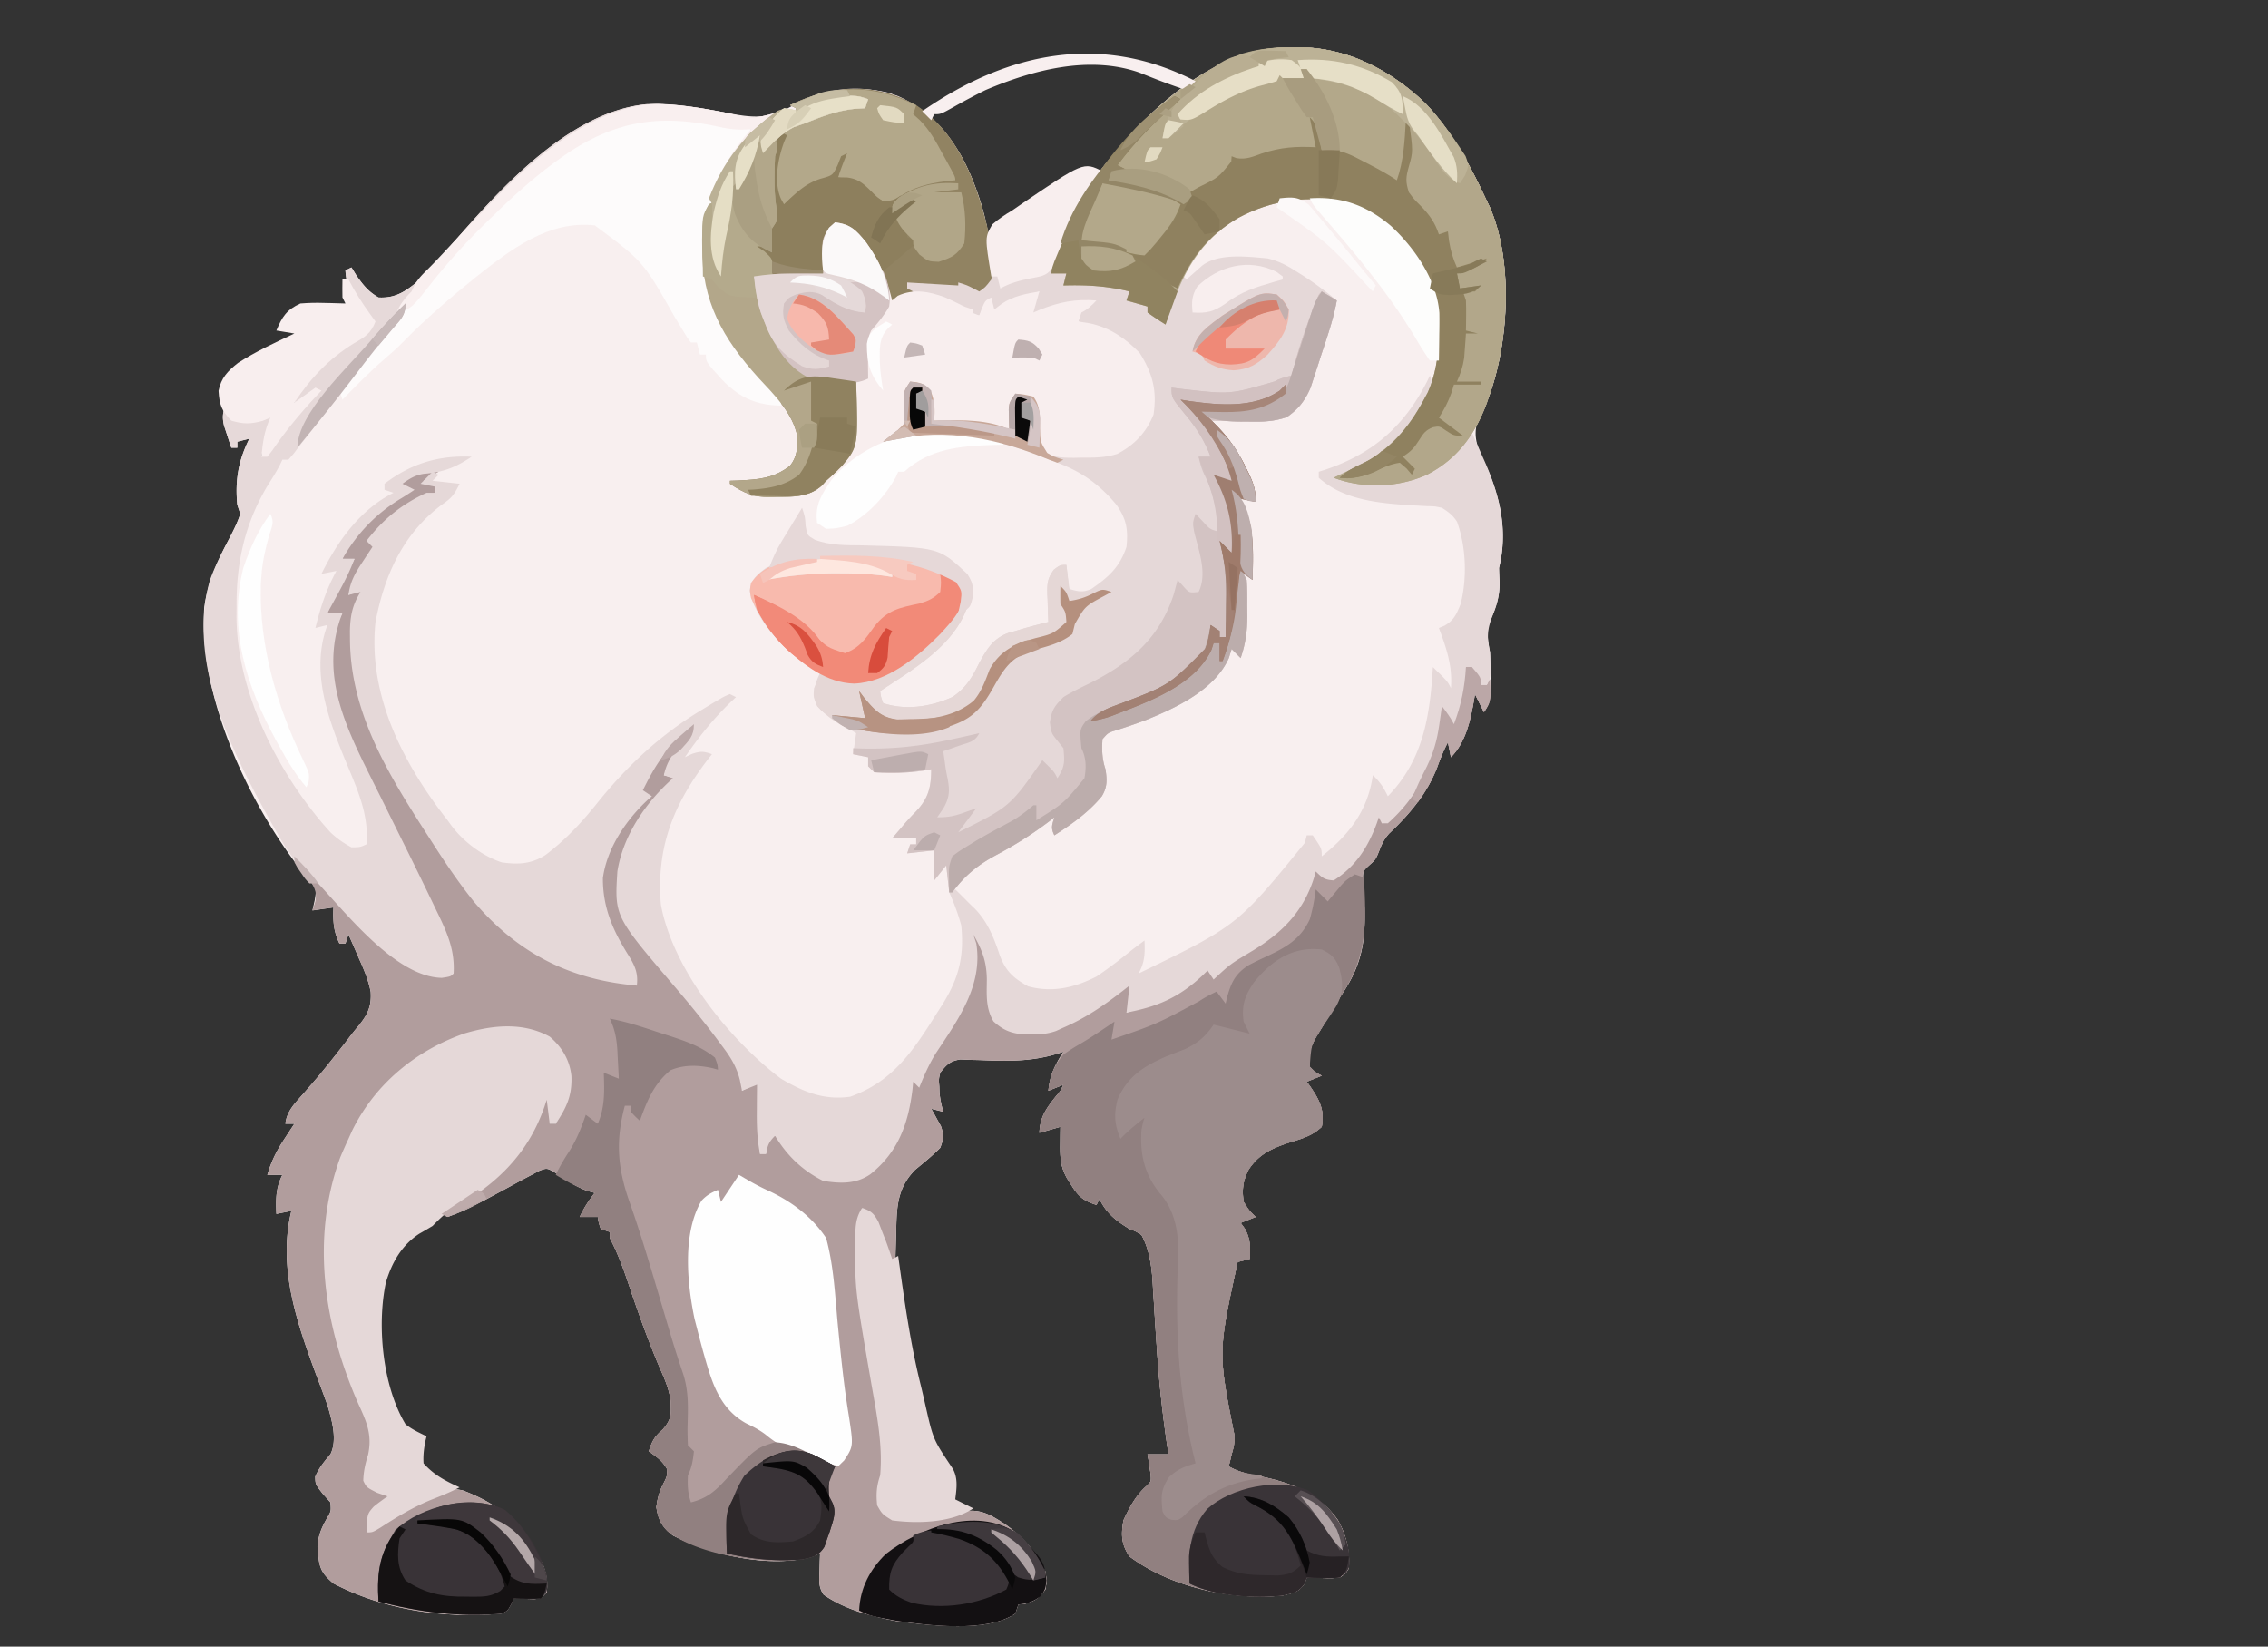 <svg xmlns="http://www.w3.org/2000/svg" width="755" height="548">
    <rect width="100%" height="100%" fill="#333333" stroke="none"/>
    <path
        d="m430 15.75 2.29-.023c16.273.055 30.592 7.602 42.179 18.62C483.424 43.778 489.564 55.276 495 67l.965 2c7.686 17.744 6.391 44.085.035 62-1.306 3.163-2.642 6.277-4.145 9.352-1.678 5.196.3 9.434 2.582 14.148 5.105 10.887 7.537 22.606 4.563 34.5q.047 2.283.188 4.563c.09 5.165-1.305 9.026-3.41 13.699-1.01 3.558-.397 6.102.222 9.738.17 2.917.185 5.828.188 8.75l.037 2.285c.01 3.857-.036 5.682-2.225 8.965l-3-6-.297 1.871c-1.194 6.766-2.696 14.122-7.703 19.129l-1-5c-1.466 2.798-2.576 5.587-3.625 8.563-3.436 8.66-9.206 15.487-15.914 21.816-1.545 1.715-2.308 3.17-3.149 5.308C458 286 458 286 455.926 287.863c-2.156 1.985-2.156 1.985-2.252 4.725l.218 2.929.166 3.268.193 3.466c.305 11.114-.97 18.622-7.043 27.897-1.3 1.994-2.507 4.028-3.707 6.083a394 394 0 0 1-4.715 7.856c-2.463 4.02-3.272 6.143-2.785 10.914 1.88 1.913 1.88 1.913 4 3l-5 2 1.094 1.504c3.12 4.568 4.915 7.778 3.906 13.496-2.954 2.795-6.022 3.795-9.875 4.938-6.089 1.97-10.918 3.841-14.5 9.375-1.864 3.657-2.234 6.577-1.625 10.687 1.857 2.908 1.857 2.908 4 5l-5 2 1.5 2.063c1.804 3.532 1.73 6.023 1.5 9.937l-4 1c-6.584 30.105-6.584 30.105-1 58-.187 3.125-.187 3.125-1 6l-.562 2.375c-.145.536-.29 1.072-.438 1.625 3.45 1.994 6.789 2.646 10.688 3.375 10.395 2.176 19.244 5.579 25.664 14.504 2.734 4.87 4.195 10.524 3.648 16.121-1.14 1.781-1.14 1.781-3 3-2.7.293-2.7.293-5.687.188l-3.012-.083L435 525l-.625 1.875c-1.973 3.05-3.899 3.3-7.375 4.125-16.872 1.77-37.377-2.824-51-13-2.729-4.094-2.861-7.192-2-12 1.93-4.219 4.187-8.422 7.719-11.496 1.515-1.462 1.515-1.462 1.355-3.766l-.387-2.425-.363-2.45L382 484h7l-.55-3.59c-1.435-9.902-2.53-19.77-3.212-29.75l-.188-2.74q-.464-6.854-.872-13.713-.165-2.583-.334-5.168l-.123-2.356c-.361-5.361-1.096-10.918-3.721-15.683-1.945-1.223-1.945-1.223-4-2-4.458-2.732-7.658-5.18-10-10l-1 2c-4.188-1.318-5.935-2.727-8.25-6.437l-1.516-2.372c-2.203-3.912-2.344-6.964-2.296-11.378l.027-3.293L353 375l-7 2c.268-5.359 2.376-8.236 5.625-12.266 1.442-1.696 1.442-1.696 2.375-3.734l-5 2c.515-5.281 2.255-8.572 5-13l-1.934.658c-8.81 2.733-16.876 2.508-26.01 2.137l-3.365-.08-3.025-.121c-3.423.521-4.554 1.725-6.666 4.406-.516 2.217-.516 2.217-.312 4.5l.074 2.281c.23 2.153.656 4.136 1.238 6.219l-4-1 .91 1.574 1.152 2.113 1.16 2.075c1.027 2.954.884 4.307-.222 7.238-2.624 2.658-5.45 4.936-8.336 7.305-6.292 6.365-6.166 13.104-6.351 21.632l-.104 3.229A843 843 0 0 0 298 422c-2.68-4.019-3.985-8.331-5.586-12.871-1.422-3.146-2.827-4.889-5.414-7.129-5.157 16.135.63 37.878 3.313 54.004l.342 2.073q.834 5.036 1.719 10.064c3.124 18.364 3.124 18.364.626 25.859-.517 4.938-.517 4.938 1.64 9.2 4.456 3.4 10.006 2.223 15.36 1.8 3.692-.551 7.34-1.27 11-2 5.57-.91 8.95 1.29 13.535 4.227 5.95 4.28 10.422 9.079 13.465 15.773.5 3.188.5 3.188 0 6-2.069 2.835-3.357 3.825-6.75 4.75L339 534l-1 3c-9.327 6.457-28.895 3.905-39.484 2.504-8.364-1.536-17.272-3.839-24.332-8.774-1.787-2.612-1.472-4.801-1.372-7.918l.083-3.292L273 517l-2.61.977c-13.681 4.13-33.921-.47-46.39-6.977-3.468-2.62-4.864-5.066-5.5-9.437.414-2.95.862-4.638 2.063-7.25 1.582-3.046 1.582-3.046 1.437-5.5-1.46-2.648-3.573-4.07-6-5.813 1.061-3.376 1.89-4.906 4.625-7.25 2.959-3.426 2.793-4.944 2.669-9.292-.493-4.124-2.051-7.627-3.732-11.396-3.944-9.296-7.294-18.73-10.503-28.304-1.737-5.135-3.548-9.958-6.059-14.758v-2l-3-1c-.687-2.062-.687-2.062-1-4h-6c1.372-2.954 2.989-5.44 5-8l-2.375-.625c-4.168-1.581-7.5-3.808-11.16-6.328-2.407-1.315-2.407-1.315-4.836-.453L177 391l-3.312 1.734q-1.845 1.006-3.688 2.016c-14.58 7.863-14.58 7.863-21 10.25l-2-1c.978-.63 1.957-1.258 2.965-1.906 14.838-9.638 26.903-18.95 31.035-37.094l2 1v8h2c.686-1.323 1.348-2.66 2-4l1.125-2.187c1.756-5.645 1.644-10.803-.875-16.188-2.438-4.281-4.655-5.994-9.25-7.812-11.977-2.944-23.359.24-34.047 5.761-16.736 10.141-27.127 24.929-32.328 43.723-6.083 26.31-1.718 53.704 10.313 77.765 2.433 5.092 2.197 8.53 1.062 13.938a269 269 0 0 0-.562 5.063L122 494l8 3-2.375 2.313c-3.42 3.5-4.852 5.918-5.625 10.687l2.203-1.32c23.43-13.878 23.43-13.878 29.797-12.68 13.388 5.065 20.338 11.913 26.715 24.598 1.307 3.46 1.715 5.745 1.285 9.402-2 2-2 2-4.164 2.195l-2.461-.07-2.477-.055L171 532l-.875 1.938C169 536 169 536 167 537c-19.04 1.733-38.926-1.119-56-10-3.35-2.897-4.587-4.563-5-9l-.312-3.312c.343-4.054 1.439-6.422 3.437-9.891 1.094-1.913 1.094-1.913.875-4.797l-2.562-2.875C105 494 105 494 104.938 491.438c1.274-2.924 2.982-5.033 5.062-7.438 2.388-4.776.481-11.37-.96-16.251a410 410 0 0 0-3.853-10.374C98.756 439.914 92.446 421.812 97 403l-5 1c-.167-4.921-.248-8.503 2-13h-5c1.31-4.462 3.07-7.996 5.625-11.875l1.914-2.93L98 374h-3c.508-4.244 3.148-6.81 5.875-9.875q1.503-1.73 3-3.469l1.563-1.812c2.554-3.014 5-6.11 7.437-9.219l1.332-1.69q1.276-1.634 2.526-3.286a89 89 0 0 1 2.698-3.337c2.925-3.633 4.293-6.339 3.964-11.21-.739-3.933-2.263-7.467-3.895-11.102l-1.012-2.348c-.816-1.89-1.65-3.772-2.488-5.652l-1 3h-2c-1.998-4.12-2.178-7.452-2-12l-7 1 .727-3.191c.624-3.73.624-3.73-1.141-6.274l-2.211-2.473C83.058 268.26 65.94 231.835 68 202c1.179-8.422 4.45-15.443 8.379-22.871 1.397-2.696 2.703-5.236 3.621-8.129l-1-3c-.764-8.23.336-14.607 4-22l-4 1v2h-2a357 357 0 0 1-1.562-4.75l-.88-2.672c-.575-2.656-.45-4.048.442-6.578l.563 1.938c1.348 2.403 1.348 2.403 4.624 2.937 4.221.138 6.864-.505 10.813-1.875l-.621 1.793C89 143.837 87.682 147.769 87 152c2.854-2.76 5.368-5.624 7.813-8.75 3.593-4.544 7.327-8.931 11.187-13.25l-2.875 2C100 134 100 134 98 134c4.753-10.793 16.053-19.233 26-25-1.113-3.56-2.762-6.063-5.062-8.937-2.584-3.314-3.723-5.768-3.938-10.063l2-1 1.688 2.75c2.285 3.212 3.91 5.272 7.312 7.25 5.96.344 9.429-2.341 13.813-5.984 3.366-3.102 6.264-6.501 9.187-10.016 16.151-18.714 39.715-45.663 66.074-48.309 9.223-.334 17.95 1.146 26.981 2.885 8.189 1.574 13.423 2.188 20.945-1.951 10.618-5.703 20.75-7.478 32.582-4.82 12.192 4.194 19.837 12.177 25.664 23.437C326.985 66.092 330.426 78.82 330 92l3-1 1 4 1.758-.84 2.367-1.097 2.32-1.09C343 91 343 91 346.125 90.789L349 90c1.308-2.335 2.087-4.18 2.875-6.687C356.224 71.147 362.503 60.778 371 51l2.047-2.45c14.218-16.527 34.306-33.032 56.953-32.8"
        fill="#F8EFEF" />
    <path
        d="m146 157-5 3 4 2v2l-2.344 1.066c-6.635 3.146-12.734 6.365-17.656 11.934l-1 3 1 2a99 99 0 0 1-3.875 6.438c-2.978 4.565-2.978 4.565-5.125 9.562l5-2-1.469 2.883c-5.46 12.834-1.526 29.71 3.469 42.117 5.538 13.574 12.878 25.834 21 38l1.463 2.21c16.873 25.392 33.145 39.346 63.1 46.103L212 328c-1.577-5.567-3.544-10.113-6.562-15.062-4.356-7.259-6.728-14.391-5.438-22.938 3.033-10.128 8.537-17.684 16-25l-3-2c4.666-8.749 9.573-17.777 19-22-1.863 4.098-4.53 7.3-7.344 10.781-1.505 2.016-2.618 3.935-3.656 6.219l4 1-1.469 1.258c-4.556 4.188-7.873 8.522-10.906 13.867l-1.01 1.774c-4.363 7.954-5.86 15.091-4.615 24.101 3.394 10.07 9.582 17.532 16.547 25.335 2.485 2.847 4.814 5.813 7.14 8.79l1.38 1.765C247.505 355.762 247.505 355.762 247 363l6-3v24h2l1-6h3c1.29 1.54 1.29 1.54 2.625 3.625 4.044 5.57 8.431 9.715 15.41 10.883 4.642.172 8.074-.112 12.34-2.008 10.01-9.533 12.176-19.253 13.625-32.5l3 2 1.25-2.605c3.621-7.412 7.477-14.421 11.953-21.36 3.168-5.35 5.212-9.82 5.047-16.098l-.078-3.113c-.182-2.997-.52-5.891-1.172-8.824 5.937 7.068 6.432 13.685 6.44 22.504.095 3.919.294 6.05 2.345 9.488 2.278 2.065 3.218 2.701 6.215 3.008l2.375.273c11.673.452 20.236-4.488 29.25-11.503 2.077-1.548 4.023-2.708 6.375-3.77.125 6.75.125 6.75-1 9 12.87-4.372 12.87-4.372 24-12a330 330 0 0 1 4-3l2 3 2.07-2.754c2.774-3.326 5.98-5.238 9.805-7.183 9.49-5.151 15.378-10.774 18.809-21.125.478-1.635.903-3.286 1.316-4.938l1.75 1.563c2.077 1.625 2.077 1.625 4.188 1.375 6.679-3.037 11.285-9.323 13.886-16.079.46-1.602.83-3.229 1.176-4.859l2 1v2c13.135-10.368 18.053-22.658 20-39 1.506 1.964 2.891 3.783 4 6 2.43-6.328 3.59-12.238 4-19h2c3 3.462 3 3.462 3 6h2l1-2c.25 7.625.25 7.625-2 11l-3-6-.297 1.871c-1.194 6.766-2.696 14.122-7.703 19.129l-1-5c-1.466 2.798-2.576 5.587-3.625 8.563-3.436 8.66-9.206 15.487-15.914 21.816-1.545 1.715-2.308 3.17-3.149 5.308C458 286 458 286 455.926 287.863c-2.156 1.985-2.156 1.985-2.252 4.725l.218 2.929.166 3.268.193 3.466c.305 11.114-.97 18.622-7.043 27.897-1.3 1.994-2.507 4.028-3.707 6.083a394 394 0 0 1-4.715 7.856c-2.463 4.02-3.272 6.143-2.785 10.914 1.88 1.913 1.88 1.913 4 3l-5 2 1.094 1.504c3.12 4.568 4.915 7.778 3.906 13.496-2.954 2.795-6.022 3.795-9.875 4.938-6.089 1.97-10.918 3.841-14.5 9.375-1.864 3.657-2.234 6.577-1.625 10.687 1.857 2.908 1.857 2.908 4 5l-5 2 1.5 2.063c1.804 3.532 1.73 6.023 1.5 9.937l-4 1c-6.584 30.105-6.584 30.105-1 58-.187 3.125-.187 3.125-1 6l-.562 2.375c-.145.536-.29 1.072-.438 1.625 3.45 1.994 6.789 2.646 10.688 3.375 10.395 2.176 19.244 5.579 25.664 14.504 2.734 4.87 4.195 10.524 3.648 16.121-1.14 1.781-1.14 1.781-3 3-2.7.293-2.7.293-5.687.188l-3.012-.083L435 525l-.625 1.875c-1.973 3.05-3.899 3.3-7.375 4.125-16.872 1.77-37.377-2.824-51-13-2.729-4.094-2.861-7.192-2-12 1.93-4.219 4.187-8.422 7.719-11.496 1.515-1.462 1.515-1.462 1.355-3.766l-.387-2.425-.363-2.45L382 484h7l-.55-3.59c-1.435-9.902-2.53-19.77-3.212-29.75l-.188-2.74q-.465-6.854-.872-13.713-.165-2.583-.334-5.168l-.123-2.356c-.361-5.361-1.096-10.918-3.721-15.683-1.945-1.223-1.945-1.223-4-2-4.458-2.732-7.658-5.18-10-10l-1 2c-4.188-1.318-5.935-2.727-8.25-6.437l-1.516-2.372c-2.203-3.912-2.344-6.964-2.296-11.378l.027-3.293L353 375l-7 2c.268-5.359 2.376-8.236 5.625-12.266 1.442-1.696 1.442-1.696 2.375-3.734l-5 2c.515-5.281 2.255-8.572 5-13l-1.934.658c-8.81 2.733-16.876 2.508-26.01 2.137l-3.365-.08-3.025-.121c-3.423.521-4.554 1.725-6.666 4.406-.516 2.217-.516 2.217-.312 4.5l.074 2.281c.23 2.153.656 4.136 1.238 6.219l-4-1 .91 1.574 1.152 2.113 1.16 2.075c1.027 2.954.884 4.307-.222 7.238-2.624 2.658-5.45 4.936-8.336 7.305-6.292 6.365-6.166 13.104-6.351 21.632l-.104 3.229A843 843 0 0 0 298 422c-2.68-4.019-3.985-8.331-5.586-12.871-1.422-3.146-2.827-4.889-5.414-7.129-5.157 16.135.63 37.878 3.313 54.004l.342 2.073q.834 5.036 1.719 10.064c3.124 18.364 3.124 18.364.626 25.859-.517 4.938-.517 4.938 1.64 9.2 4.456 3.4 10.006 2.223 15.36 1.8 3.692-.551 7.34-1.27 11-2 5.57-.91 8.95 1.29 13.535 4.227 5.95 4.28 10.422 9.079 13.465 15.773.5 3.188.5 3.188 0 6-2.069 2.835-3.357 3.825-6.75 4.75L339 534l-1 3c-9.327 6.457-28.895 3.905-39.484 2.504-8.364-1.536-17.272-3.839-24.332-8.774-1.787-2.612-1.472-4.801-1.372-7.918l.083-3.292L273 517l-2.61.977c-13.681 4.13-33.921-.47-46.39-6.977-3.468-2.62-4.864-5.066-5.5-9.437.414-2.95.862-4.638 2.063-7.25 1.582-3.046 1.582-3.046 1.437-5.5-1.46-2.648-3.573-4.07-6-5.813 1.061-3.376 1.89-4.906 4.625-7.25 2.959-3.426 2.793-4.944 2.669-9.292-.493-4.124-2.051-7.627-3.732-11.396-3.944-9.296-7.294-18.73-10.503-28.304-1.737-5.135-3.548-9.958-6.059-14.758v-2l-3-1c-.687-2.062-.687-2.062-1-4h-6c1.372-2.954 2.989-5.44 5-8l-2.375-.625c-4.168-1.581-7.5-3.808-11.16-6.328-2.407-1.315-2.407-1.315-4.836-.453L177 391l-3.312 1.734q-1.845 1.006-3.688 2.016c-14.58 7.863-14.58 7.863-21 10.25l-2-1c.978-.63 1.957-1.258 2.965-1.906 14.838-9.638 26.903-18.95 31.035-37.094l2 1v8h2c.686-1.323 1.348-2.66 2-4l1.125-2.187c1.756-5.645 1.644-10.803-.875-16.188-2.438-4.281-4.655-5.994-9.25-7.812-11.977-2.944-23.359.24-34.047 5.761-16.736 10.141-27.127 24.929-32.328 43.723-6.083 26.31-1.718 53.704 10.313 77.765 2.433 5.092 2.197 8.53 1.062 13.938a269 269 0 0 0-.562 5.063L122 494l8 3-2.375 2.313c-3.42 3.5-4.852 5.918-5.625 10.687l2.203-1.32c23.43-13.878 23.43-13.878 29.797-12.68 13.388 5.065 20.338 11.913 26.715 24.598 1.307 3.46 1.715 5.745 1.285 9.402-2 2-2 2-4.164 2.195l-2.461-.07-2.477-.055L171 532l-.875 1.938C169 536 169 536 167 537c-19.04 1.733-38.926-1.119-56-10-3.35-2.897-4.587-4.563-5-9l-.312-3.312c.343-4.054 1.439-6.422 3.437-9.891 1.094-1.913 1.094-1.913.875-4.797l-2.562-2.875C105 494 105 494 104.938 491.438c1.274-2.924 2.982-5.033 5.062-7.438 2.388-4.776.481-11.37-.96-16.251a410 410 0 0 0-3.853-10.374C98.756 439.914 92.446 421.812 97 403l-5 1c-.167-4.921-.248-8.503 2-13h-5c1.31-4.462 3.07-7.996 5.625-11.875l1.914-2.93L98 374h-3c.508-4.244 3.148-6.81 5.875-9.875q1.503-1.73 3-3.469l1.563-1.812c2.554-3.014 5-6.11 7.437-9.219l1.332-1.69q1.276-1.634 2.526-3.286a89 89 0 0 1 2.698-3.337c2.925-3.633 4.293-6.339 3.964-11.21-.739-3.933-2.263-7.467-3.895-11.102l-1.012-2.348c-.816-1.89-1.65-3.772-2.488-5.652l-1 3h-2c-1.998-4.12-2.178-7.452-2-12l-7 1 .938-2.937c.468-2.933.137-3.94-1.43-6.532A121 121 0 0 0 98 287l1-2 2.133 2.352c3.26 3.576 6.554 7.12 9.867 10.648l1.717 1.829c14.724 16.325 14.724 16.325 34.033 24.296L150 324c.331-5.542-.69-9.693-2.887-14.707l-.942-2.215c-3.563-8.227-7.606-16.217-11.677-24.201a2502 2502 0 0 1-6.635-13.15l-1.295-2.58c-3.31-6.607-6.544-13.242-9.626-19.96l-1.135-2.43c-4.754-10.55-8.295-22.342-4.9-33.804.943-2.377 1.944-4.672 3.097-6.953h-5c1.544-4.14 3.51-7.936 5.625-11.812l.984-1.811q1.193-2.19 2.391-4.377h-4c1.438-4.453 3.87-7.553 7-10.937l1.46-1.593c4.282-4.506 8.96-7.71 14.54-10.47l-4-2c8.04-5.54 8.04-5.54 13-4"
        fill="#B19D9D" />
    <path
        d="m430 15.75 2.29-.023c16.273.055 30.592 7.602 42.179 18.62C483.424 43.778 489.564 55.276 495 67l.965 2c7.727 17.837 6.286 43.982.035 62l-1.133 3.32C490.9 144.806 485.092 152.804 475 158c-9.532 4.265-21.22 4.726-31 1a136 136 0 0 1 6.262-3.008C461.278 150.92 468.302 143.658 474 133l1.32-2.445c4.758-10.613 4.495-24.842.618-35.68-6.06-13.295-14.209-21.514-27.61-26.96-12.298-3.379-25.166-1.32-36.187 4.628C403.957 77.376 397.748 83.183 394 92l1 1 1.426-1.277 1.887-1.66 1.863-1.653c5.499-4.25 15.156-3.005 21.824-2.41 3.416.833 6.053 2.109 9 4l2.36 1.46c4.067 2.62 7.93 5.429 11.64 8.54-1.142 6.354-3.297 12.38-5.312 18.5l-1.186 3.707-1.178 3.574-1.06 3.252c-1.804 4.235-4.055 7.11-7.803 9.768-4.974 1.723-9.616 1.518-14.836 1.387l-3.098-.042q-3.764-.053-7.527-.146l1.375 1.243c4.504 4.254 7.435 8.359 10.063 13.945l1.06 2.115c1.716 3.529 2.502 5.71 2.502 9.697l-5-1 1.438 3.063c3.24 7.688 2.673 15.739 2.562 23.937l-3-2 1 2c.239 3.057.185 6.123.188 9.188l.037 2.54c.012 5.155-.554 9.391-2.225 14.272l-3-3-.937 3c-4.681 10.622-17.786 16.7-28.076 20.802a228 228 0 0 1-9.257 3.19c-2.83.828-2.83.828-4.73 3.008-.201 3.694-.174 6.48 1 10 .546 3.48.66 5.916-1.21 8.988-4.47 5.404-9.928 9.238-15.79 13.012-1.245-2.49-.777-3.41 0-6l-1.844 1.434c-5.613 4.235-11.212 7.764-17.406 11.066-6.22 3.338-10.5 6.786-14.75 12.5h-1l-1-9-4 5v-10l-9 1 1-3h2v-2h-8l2.625-3.062 1.645-1.95a75 75 0 0 1 3.43-3.695c4.327-4.475 5.272-8.106 5.3-14.293l-2.75.5c-5.349.758-10.87.982-16.25.5l-2-2v-3l-5-1 1-7-1.574-.953c-11.015-6.76-11.015-6.76-12.363-10.984-.067-3.25.495-5.178 1.937-8.063l-1.54-1.137a601 601 0 0 1-4.308-3.234 457 457 0 0 0-5.214-3.879c-5.382-4.526-11.114-12.16-12.375-19.187.673-3.945 2.27-5.156 5.437-7.563 5.629-2.387 10.918-3.397 17-3v1l-2.52.586-3.293.789-3.269.773c-3.073.74-3.073.74-5.918 2.852l1.922-.437c6.8-1.353 13.416-1.782 20.328-1.813l2.542-.027c5.39.025 10.03.774 15.208 2.277v-2c-8-2.022-15.756-3.52-24-4v-1c34.523-.65 34.523-.65 46.39 8.93 1.61 2.07 1.61 2.07 1.36 5.82L320 203l2-1c-4.455 12.95-18.113 20.806-29 28 .267 1.985.267 1.985 1 4 7.512 2.504 15.868 1.212 23-2 4.456-2.916 6.487-6.35 8.813-11 2.59-4.802 4.661-8.468 9.957-10.402L338 210l2.95-.879A207 207 0 0 1 349 207l-.14-3.14q-.057-2.055-.11-4.11l-.102-2.066c-.068-3.517.085-5.333 2.243-8.168C353 188 353 188 355 188l1 8c2.94.876 4.455 1.236 7.316-.004 5.741-3.983 9.424-7.215 11.684-13.996.588-5.784.02-9.199-3.324-13.984-5.577-6.708-11.554-10.999-19.676-14.016l-2.93-1.207c-18.223-7.374-35.71-10.665-55.07-5.793l2.375-1.875c2.593-2.024 2.593-2.024 4.625-4.125.14-2.81-.005-5.562-.125-8.371C301 130 301 130 303 127c3.301.268 4.625.56 6.813 3.125 1.428 3.46 1.405 6.167 1.187 9.875l1.984-.07c7.413-.147 16.24-.318 23.016 3.07l-.07-1.863-.055-2.45-.07-2.425C336 134 336 134 338 131c2.875.25 2.875.25 6 1 2.973 4.143 2.34 9.21 2.46 14.102.24 2.898.24 2.898 2.032 4.273 3.761.937 7.395.994 11.258 1l2.344.074c5.762.03 10.092-1.236 14.906-4.449 5.086-5.353 6.536-9.772 6.371-17.05-.837-6.652-3.816-12.072-8.996-16.325-4.717-3.18-9.977-4.938-15.375-6.625.25-1.875.25-1.875 1-4 2.063-1.25 2.063-1.25 4-2-7.768-.518-13.759 1.255-21 4 .547-3.375 1.055-5.082 3-8a801 801 0 0 0-5.187 1.813l-2.918 1.019c-2.845 1.148-5.314 2.521-7.895 4.168l-1-4-3 5c-2.372-.918-4.706-1.854-6.984-2.988C313.463 99.304 308.24 97.683 302 98c-3.522 1.255-3.522 1.255-6 3l-.445-1.8C293.208 90.527 289.559 80.426 282 75c-2.696-.178-2.696-.178-5 1-2.27 3.404-2.365 5.165-2.625 9.188L274 91l-23 1c4.66 18.443 4.66 18.443 17 32 3.79 1.836 7.125 2.349 11.313 2.625l3.238.227L285 127c.67 21.593.67 21.593-4.652 27.984-1.721 1.761-3.498 3.393-5.348 5.016l-1.406 1.57c-4.319 3.874-9.438 3.795-14.969 3.805l-2.21.074c-5.581.03-8.781-1.356-13.415-4.449v-1l2.598-.078c6.871-.341 11.895-.639 17.402-4.922 2.324-2.829 2.548-6.109 2.434-9.734-1.501-7.841-7.755-13.926-12.993-19.563-11.841-13.11-18.863-25.44-18.691-43.453l-.023-2.496c.013-4.31.115-7.894 2.273-11.754l2-1-.016 1.697q-.029 3.808-.047 7.615l-.025 2.67-.01 2.569-.016 2.364c.033 2.281.033 2.281 1.114 5.085l.586-3.621C243.3 62.599 243.3 62.599 247 59c1.128-1.897 1.128-1.897 2.063-3.937.32-.67.641-1.339.972-2.028L251 51q.995-2.002 2-4l1 3 1.355-1.715 1.833-2.222 1.792-2.215c2.38-2.177 3.876-2.415 7.02-2.848l2.875-1.437c5.635-2.818 11.09-3.798 17.305-4.22L288 35l1-2c-9.596-.36-15.932-.378-24 5v-2l-2-1c11.952-5.73 23.08-7.383 35.875-3.062 12.52 5.571 19.846 15.63 24.918 27.997C327.81 70.484 330.365 80.7 330 92l3-1 1 4 1.758-.84 2.367-1.097 2.32-1.09C343 91 343 91 346.125 90.789L349 90c1.308-2.335 2.087-4.18 2.875-6.687C356.224 71.147 362.503 60.778 371 51l2.047-2.45c14.218-16.527 34.306-33.032 56.953-32.8"
        fill="#E5D8D8" />
    <path
        d="m451 291 3 1c.933 14.32 1.091 25.817-6.793 38.115-1.289 2.013-2.501 4.06-3.707 6.123a409 409 0 0 1-4.715 7.848c-2.463 4.02-3.272 6.143-2.785 10.914 1.88 1.913 1.88 1.913 4 3l-5 2 1.094 1.504c3.12 4.568 4.915 7.778 3.906 13.496-2.954 2.795-6.022 3.795-9.875 4.938-6.089 1.97-10.918 3.841-14.5 9.375-1.864 3.657-2.234 6.577-1.625 10.687 1.857 2.908 1.857 2.908 4 5l-5 2 1.5 2.063c1.804 3.532 1.73 6.023 1.5 9.937l-4 1c-6.584 30.105-6.584 30.105-1 58-.187 3.125-.187 3.125-1 6l-.562 2.375c-.145.536-.29 1.072-.438 1.625 3.45 1.994 6.789 2.646 10.688 3.375 10.395 2.176 19.244 5.579 25.664 14.504 2.734 4.87 4.195 10.524 3.648 16.121-1.14 1.781-1.14 1.781-3 3-2.7.293-2.7.293-5.687.188l-3.012-.083L435 525l-.625 1.875c-1.973 3.05-3.899 3.3-7.375 4.125-16.872 1.77-37.377-2.824-51-13-2.729-4.094-2.861-7.192-2-12 1.93-4.219 4.187-8.422 7.719-11.496 1.515-1.462 1.515-1.462 1.355-3.766l-.387-2.425-.363-2.45L382 484h7l-.55-3.59c-1.435-9.902-2.53-19.77-3.212-29.75l-.188-2.74q-.464-6.854-.872-13.713-.165-2.583-.334-5.168l-.123-2.356c-.361-5.361-1.096-10.918-3.721-15.683-1.945-1.223-1.945-1.223-4-2-4.458-2.732-7.658-5.18-10-10l-1 2c-4.188-1.318-5.935-2.727-8.25-6.437l-1.516-2.372c-2.203-3.912-2.344-6.964-2.296-11.378l.027-3.293L353 375l-7 2c.268-5.359 2.376-8.236 5.625-12.266 1.442-1.696 1.442-1.696 2.375-3.734l-5 2c.48-5.04 1.76-8.096 5-12 1.858-1.375 3.761-2.543 5.762-3.7 2.483-1.442 4.855-3.01 7.238-4.613l2.313-1.55L371 340l-1 6c15.129-5.225 15.129-5.225 29.16-12.773 1.882-1.255 3.8-2.255 5.84-3.227l3 4 .41-1.793c1.382-5.072 2.715-8.135 7.363-11.043 1.691-.884 3.41-1.713 5.141-2.516 6.712-3.114 11.85-5.741 15.086-12.648.965-3.312 1.593-6.576 2-10l4 4 1.207-1.46 1.606-1.915 1.582-1.898C448 293 448 293 451 291"
        fill="#918080" />
    <path
        d="M476 125c1.303 3.91.42 4.922-1.375 8.563-5.938 11.302-14.756 20.276-26.957 24.625L445 159c11.59 2.177 22.903 2.017 33.313-3.875 2.793-2.209 5.235-4.544 7.687-7.125q1.995-2.005 4-4 1.692 3.81 3.375 7.625l.96 2.16c4.941 11.219 7.707 23.046 4.665 35.215q.047 2.283.188 4.563c.074 4.196-.687 7.236-2.25 11.125-1.855 4.639-2.039 7.358-.938 12.312q.119 2.405.125 4.813l.008 2.269C496 226 496 226 495 228h-2c-3-3.462-3-3.462-3-6h-2l.105 1.871c.196 6.132-.341 11.564-3.105 17.129l-2 1-2-5-.516 2.527c-2.92 13.56-7.923 25.112-18.484 34.473h-2l-1-2c-.22.64-.438 1.281-.664 1.941-2.918 7.96-7.02 14.438-14.336 19.059-3.052-.174-3.813-.813-6-3l-.559 2.055C433.808 303.714 426.33 310.9 416 317c-6.477 3.881-6.477 3.881-12 9l-2-3-1.652 1.61c-7.823 7.327-14.91 10.402-25.348 12.39l1-9-2.273 1.793c-6.296 4.86-12.38 9.036-19.727 12.207l-2.441 1.113c-2.833.982-5.068 1.154-8.059 1.137l-2.781.016c-4.284-.419-6.801-1.432-10-4.34-2.674-4.552-2.233-8.904-2.207-14.069-.11-5.949-1.542-9.689-4.512-14.857l1 3c2.251 13.993-6.066 25.353-13.457 36.516-2.269 3.653-3.957 7.495-5.543 11.484l-2-2-.227 2.422c-1.382 11.546-4.751 20.973-14.039 28.371-4.8 3.34-10.103 3.123-15.734 2.207-6.941-3.488-12.011-8.398-16-15-2.139 2.139-2.427 3.133-3 6h-2c-1.018-5.016-1.119-9.786-1.062-14.875l.013-2.375q.02-2.875.049-5.75l-5 2-.715-3.574c-1.124-4.474-3.076-7.603-5.847-11.238l-1.355-1.833c-4.648-6.235-9.57-12.253-14.628-18.16-19.88-23.232-19.88-23.232-18.94-38.172 1.942-12.115 9.452-22.978 18.485-31.023l-3-1c1.325-6.46 5.594-10.39 10-15-8.247 3.508-13.202 12.277-17 20l3 2-1.285 1.11c-7.263 6.704-13.653 16.109-15.016 26.093-.057 9.962 3.395 17.605 8.608 25.888 2.121 3.46 3.16 5.831 2.693 9.909-22.276-1.907-39.425-10.681-54-27.625-5.506-6.807-10.3-13.997-15-21.375l-1.577-2.445c-12.648-19.658-24.756-39.748-24.923-63.743l-.02-2.682c.102-5.113.772-8.665 3.52-13.13l-4 1c.564-4.349 2.154-7.178 4.563-10.812l1.94-2.958L124 182l-2-2c5.574-7.23 11.674-12.164 20-16h3v-2l-5-1 4-4 2 1-2 2 9 1c-1.975 3.95-2.709 4.756-6.125 7.125-12.824 9.67-18.919 23.442-21.875 38.875-2.59 24.488 9.369 47.369 24 66l1.336 1.844C154.353 280.2 160.65 284.884 167 287c5.479.781 9.823.578 14.563-2.437 6.736-5.068 12.338-11.104 17.562-17.688C209.187 254.42 220.255 244.222 234 236l2.871-1.754c4.305-2.528 4.305-2.528 6.129-3.246l2 1-1.687 1.582c-5.878 5.67-10.698 11.69-15.313 18.418l2.25-1.062c2.882-.983 3.962-.97 6.75.062l-1.102 1.398C224.246 267.516 218.44 281.808 220 301c3.884 21.454 22.832 45.102 40 58 7.494 4.385 14.222 7.234 23 6 14.536-5.165 21.134-15.578 29-28l1.902-2.984c5.341-8.619 7.1-15.831 6.098-26.016-1.042-3.813-2.382-7.396-4-11l2-1a190 190 0 0 1 3.512 3.48 95 95 0 0 0 2.945 2.883c4.324 4.416 6.325 9.535 8.275 15.306 1.932 5.427 4.58 7.838 9.518 10.581 8.081 2.204 15.38.484 22.75-3.25 4.178-2.802 8.084-5.84 12-9a456 456 0 0 1 4-3c.167 4.343.13 7.21-2 11 32.954-15.977 32.954-15.977 55.375-43.5L435 278h2c3 4.385 3 4.385 3 7 9.122-7.2 15.364-15.278 17-27 2.355 2.14 3.64 4.14 5 7 11.82-12.102 14.036-26.817 15-43 4.875 4.75 4.875 4.75 6 7 .564-7.338-1.447-13.16-4-20l1.86-.777c3.188-1.822 4.012-3.863 5.378-7.196 2.188-8.695 1.835-18.924-1.191-27.363-1.388-2.206-2.85-3.262-5.047-4.664-2.37-.508-2.37-.508-4.93-.555l-2.891-.165-3.054-.155c-10.486-.71-21.914-1.776-30.125-9.125v-2l2.02-.629c15.83-5.291 26.388-14.454 33.984-29.316z"
        fill="#E5D8D8" />
    <path
        d="m430 15.75 2.29-.023c16.273.055 30.592 7.602 42.179 18.62C483.424 43.778 489.564 55.276 495 67l.965 2c7.727 17.837 6.286 43.982.035 62l-1.133 3.32C490.9 144.806 485.092 152.804 475 158c-9.532 4.265-21.22 4.726-31 1a136 136 0 0 1 6.262-3.008C461.278 150.92 468.302 143.658 474 133l1.32-2.445c4.758-10.613 4.495-24.842.618-35.68-6.06-13.295-14.209-21.514-27.61-26.96-12.298-3.379-25.166-1.32-36.187 4.628C398.089 80.841 392.8 92.969 388 108a125 125 0 0 1-6-4v-2l-7-2 1-3c-7.414-1.837-14.377-2.236-22-2l1-4h-5c.51-5.62 2.02-9.773 4.625-14.75l1.094-2.124C368.053 50.516 388.101 28.68 413 18c5.792-1.758 10.968-2.312 17-2.25"
        fill="#B3A88A" />
    <path
        d="M305 35c14.535 9.759 20.595 26.928 24.313 43.313.834 4.852 1.455 9.793.687 14.687-2 2.625-2 2.625-4 4l-1.812-.937C321.91 94.898 321.91 94.898 319 94v1l-17-1v2l2 1-8 4-1.125-4.312C292.516 88.854 288.836 79.908 282 75c-2.696-.178-2.696-.178-5 1-2.27 3.404-2.365 5.165-2.625 9.188L274 91l-23 1c4.66 18.443 4.66 18.443 17 32 3.79 1.836 7.125 2.349 11.313 2.625l3.238.227L285 127c.67 21.593.67 21.593-4.652 27.984-1.721 1.761-3.498 3.393-5.348 5.016l-1.406 1.57c-4.319 3.874-9.438 3.795-14.969 3.805l-2.21.074c-5.581.03-8.781-1.356-13.415-4.449v-1l2.598-.078c6.871-.341 11.895-.639 17.402-4.922 2.324-2.829 2.548-6.109 2.434-9.734-1.501-7.841-7.755-13.926-12.993-19.563-11.841-13.11-18.863-25.44-18.691-43.453l-.023-2.496c.013-4.31.115-7.894 2.273-11.754l2-1-.016 1.697q-.029 3.808-.047 7.615l-.025 2.67-.01 2.569-.016 2.364c.033 2.281.033 2.281 1.114 5.085l.586-3.621C243.3 62.599 243.3 62.599 247 59c1.128-1.897 1.128-1.897 2.063-3.937.32-.67.641-1.339.972-2.028L251 51q.995-2.002 2-4l1 3 1.355-1.715 1.833-2.222 1.792-2.215c2.38-2.177 3.876-2.415 7.02-2.848l2.875-1.437c5.635-2.818 11.09-3.798 17.305-4.22L288 35l1-2c-9.596-.36-15.932-.378-24 5v-2l-2-1c14.038-6.73 27.955-7.846 42 0"
        fill="#918362" />
    <path
        d="M278 74c5.254.657 7.033 2.654 10.293 6.617C292.535 86.538 295.312 92.94 297 100l1.875-1.562c5.242-2.412 10.338-1.461 15.668.496q2.294 1.019 4.547 2.129c2.047 1.057 2.047 1.057 4.91 1.937v2h2l.875-2.437C328 100 328 100 330 99l1 4 2.438-1.875C337.316 98.502 341.443 97.77 346 97l-2 7 2.055-.875c6.55-2.613 11.91-3.674 18.945-3.125-1.634 1.708-2.87 2.935-5 4l-1 3 3.938.625c6.64 1.477 11.729 4.98 16.437 9.813 4.29 6.764 5.86 12.53 4.625 20.562-2.407 5.942-6.397 10.138-12.094 13.082-4.003 1.265-7.733 1.247-11.906 1.23l-2.406.05c-4.566.003-8.117-.063-11.594-3.362-.672-2.996-.672-2.996-.75-6.437-.146-5.354-.146-5.354-1.25-10.563h-6c-1.634 2.98-1.634 2.98-2 11l-25-3-2-10c-2.139-2.139-3.133-2.427-6-3-1.108 3.324-.907 5.463-.687 8.938.042 3.23.042 3.23-.313 6.062-2.685 2.568-4.222 4-8 4v2c-2.047 1.402-2.047 1.402-4.75 2.938-3.25 1.858-6.3 3.753-9.25 6.062l-2-1 1.875-2.062c4.138-5.72 4.47-12.05 4.75-18.875l.117-2.362q.138-2.85.258-5.701l-2.344.14c-8.11.282-13.214-.456-19.488-5.66-7.698-7.697-11.16-18.877-12.168-29.48 7.65-1.25 15.274-1.09 23-1l-.14-2.45c-.3-8.836-.3-8.836 2.14-12.8z"
        fill="#F8EEEE" />
    <path
        d="M183 345c4.064 3.467 6.664 7.774 7.219 13.102.262 6.545-1.599 10.467-5.219 15.898h-2l-1-8-.812 2.492c-5.595 15.936-16.32 26.07-30.997 34.121-2.425 1.535-4.168 3.36-6.191 5.387q-2.162 1.324-4.375 2.563c-5.872 3.788-9.227 9.665-11.178 16.327-3.03 14.315-1.062 34.474 6.553 47.11 2.224 1.78 4.415 2.732 7 4l-.43 1.793c-.464 2.498-.736 4.668-.57 7.207 3.464 3.887 7.247 5.85 12 8-3.074 1.606-6.206 2.87-9.437 4.125-6.11 2.503-11.428 5.722-16.946 9.3C124 510 124 510 122 510c.241-6.146.241-6.146 2.402-8.578 1.478-1.21 3.034-2.324 4.598-3.422l-3.437-1.187C122 495 122 495 120.937 492.813c.07-3.106.674-5.697 1.59-8.653 1.447-6.61-.497-11.008-3.215-16.91-11.429-25.965-15.988-54.96-6-82.187A209 209 0 0 1 116 379l1.27-2.82c7.65-15.478 21.172-26.595 37.355-32.243 9.362-2.806 19.489-3.817 28.375 1.063"
        fill="#E5D8D8" />
    <path
        d="M440 316c3.193 1.527 4.525 2.803 5.834 6.101 1.308 5.056 1.52 8.171-1.045 12.82a163 163 0 0 1-3.164 4.829c-5.028 6.99-5.028 6.99-5.625 15.25 1.88 1.913 1.88 1.913 4 3l-5 2 1.094 1.504c3.12 4.568 4.915 7.778 3.906 13.496-2.954 2.795-6.022 3.795-9.875 4.938-6.089 1.97-10.918 3.841-14.5 9.375-1.864 3.657-2.234 6.577-1.625 10.687 1.857 2.908 1.857 2.908 4 5l-5 2 1.5 2.063c1.804 3.532 1.73 6.023 1.5 9.937l-4 1c-6.584 30.105-6.584 30.105-1 58-.187 3.125-.187 3.125-1 6l-.562 2.375c-.145.536-.29 1.072-.438 1.625 3.534 2.12 6.944 2.532 11 3v1l-2.055.227c-10.007 1.413-17.275 5.652-24.375 12.77-1.57 1.003-1.57 1.003-3.703.788C388 505 388 505 387 503c-.503-5.03-.608-7.035 2.125-11.375 3-2.74 5.05-3.491 8.875-4.625-.182-.734-.364-1.467-.55-2.223-4.778-20.035-6.023-39.022-5.491-59.604l.06-2.846q.06-2.633.168-5.264c.177-7.324-1.19-14.442-6.187-20.063-5.103-6.398-6.546-12.94-6-21 .5-2.5.5-2.5 1-4-2.82 2.21-5.53 4.4-8 7-1.984-4.785-2.237-7.962-1-13 3.21-7.623 8.618-11.087 16.078-14.344 2.031-.82 4.073-1.617 6.125-2.383 4.348-1.98 7.152-4.305 9.797-8.273l12 3-2-4c-.737-5.476.418-8.665 3.445-13.078 5.946-7.35 12.916-11.993 22.555-10.922"
        fill="#9C8C8C" />
    <path
        d="m280.563 31.875 2.878-.008C286 32 286 32 289 33l-1 3-3.812.25c-5.77.636-10.828 2.608-16.188 4.75l-3.75 1.313c-3.697 1.919-5.998 4.198-8.77 7.261C254 51 254 51 252 51l-6 12h-1c-2.77 9.586-4.004 19.109-5 29-2.38-3.571-3.13-5.966-3.062-10.16l.023-2.404.039-2.499q.038-2.454.063-4.91l.035-2.195c.019-1.93.019-1.93-1.098-3.832a80 80 0 0 1 3-6.562l.955-1.896c2.77-5.329 6.1-10.008 10.045-14.542l-2.875.125c-2.96.006-5.56-.39-8.437-1.062-18.29-3.894-32.592-2.081-48.424 8.048C181.017 56.199 172.916 63.29 165 71l-1.685 1.623c-6.463 6.239-12.493 12.585-18.077 19.639-2.441 2.987-5.037 5.802-7.675 8.613-5.16 5.534-9.743 11.397-14.286 17.44-2.201 2.904-4.459 5.762-6.715 8.623l-1.37 1.741-2.77 3.515q-2.214 2.811-4.422 5.626l-1.49 1.899-2.807 3.576q-1.85 2.354-3.703 4.705l-2.191 2.902L96 153h-2l-.824 1.723c-1.207 2.337-2.572 4.498-3.989 6.714-7.709 12.799-10.55 25.795-10.437 40.563l-.023 3.078C78.792 230.641 93.037 258.365 110 277c2.31 2.166 4.177 3.456 7 5 2.85-.031 2.85-.031 5-1 .84-9.752-2.871-17.864-6.527-26.707C109.43 239.659 103.157 223.702 109 208l-4 1c1.655-6.822 3.626-12.834 7-19l-5 1c5.34-10.87 12.929-21.464 24-27l-3-1v-2c8.8-6.722 18.057-9.53 29-9-5.392 3.594-9.49 5.177-15.875 5.684-2.851.424-4.831 1.614-7.125 3.316l4 2c-1.627 1.085-3.264 2.157-4.945 3.156C124.982 171.133 118.68 177.742 114 186h4c-1.544 4.14-3.51 7.936-5.625 11.813l-.984 1.81q-1.193 2.19-2.391 4.377h5l-.656 1.73c-5.88 17.122.04 32.363 7.57 47.868 1.884 3.831 3.796 7.648 5.711 11.464q1.493 3.01 2.981 6.02 2.895 5.852 5.803 11.696a1479 1479 0 0 1 9.341 19.16l1.28 2.642c3.131 6.539 5.406 12.012 4.97 19.42-1 1-1 1-3.937 1.438-15.948-.325-32.887-23.021-42.975-33.333a139 139 0 0 0-4.83-4.617c-3.315-3.653-5.6-7.761-8.008-12.05l-1.583-2.804c-12.92-23.263-27.369-52.407-19.792-79.544 1.772-4.867 4.084-9.387 6.504-13.961 1.397-2.696 2.703-5.236 3.621-8.129l-1-3c-.764-8.23.336-14.607 4-22l-4 1v2h-2a357 357 0 0 1-1.562-4.75l-.88-2.672c-.575-2.656-.45-4.048.442-6.578l.563 1.938c1.348 2.403 1.348 2.403 4.624 2.937 4.221.138 6.864-.505 10.813-1.875l-.621 1.793C89 143.837 87.682 147.769 87 152c2.854-2.76 5.368-5.624 7.813-8.75 3.593-4.544 7.327-8.931 11.187-13.25l-2.875 2C100 134 100 134 98 134c4.753-10.793 16.053-19.233 26-25-1.113-3.56-2.762-6.063-5.062-8.937-2.584-3.314-3.723-5.768-3.938-10.063l2-1 1.688 2.75c2.285 3.212 3.91 5.272 7.312 7.25 5.96.344 9.429-2.341 13.813-5.984 3.366-3.102 6.264-6.501 9.187-10.016 16.151-18.714 39.715-45.663 66.074-48.309 9.223-.334 17.95 1.146 26.981 2.885 8.489 2.036 8.489 2.036 16.507-.139C261 36 261 36 263.5 36.564L266 37c2.599-1.846 2.599-1.846 5-4 3.184-1.103 6.212-1.134 9.563-1.125"
        fill="#E6D9D9" />
    <path
        d="m440 97 5 3c-1.142 6.354-3.297 12.38-5.312 18.5l-1.186 3.707-1.178 3.574-1.06 3.252c-1.804 4.235-4.055 7.11-7.803 9.768-4.974 1.723-9.616 1.518-14.836 1.387l-3.098-.042q-3.764-.053-7.527-.146l1.375 1.243c4.504 4.254 7.435 8.359 10.063 13.945l1.06 2.115c1.716 3.529 2.502 5.71 2.502 9.697l-5-1 1.438 3.063c3.24 7.688 2.673 15.739 2.562 23.937l-3-2 1 2c.239 3.057.185 6.123.188 9.188l.037 2.54c.012 5.155-.554 9.391-2.225 14.272l-3-3-.937 3c-4.681 10.622-17.786 16.7-28.076 20.802a228 228 0 0 1-9.257 3.19c-2.83.828-2.83.828-4.73 3.008-.201 3.694-.174 6.48 1 10 .546 3.48.66 5.916-1.21 8.988-4.47 5.404-9.928 9.238-15.79 13.012-1.245-2.49-.777-3.41 0-6l-1.844 1.434c-5.613 4.235-11.212 7.764-17.406 11.066-6.22 3.338-10.5 6.786-14.75 12.5h-1l-1-9-4 5v-10l-9 1 1-3h2v-2h-8l2.625-3.062 1.645-1.95a75 75 0 0 1 3.43-3.695c4.327-4.475 5.272-8.106 5.3-14.293l-2.75.5c-5.349.758-10.87.982-16.25.5l-2-2v-3l-5-1v-2l3.156.105c10.347.237 19.762-.839 29.844-3.105l3-.645a432 432 0 0 0 6-1.355c-1.476 2.951-3.5 3.07-6.562 4.125l-3.067 1.07L314 250l.438 3 .257 1.938a64 64 0 0 0 .735 4.062c.775 4.05.715 6.363-1.368 10L312 272c3.58 0 5.475-.344 8.75-1.5L325 269l-6 8c17.216-8.548 17.216-8.548 28-24 3.875 3.75 3.875 3.75 5 6 2.492-3.737 2.458-5.573 2-10l-2-2.5c-2-2.5-2-2.5-2.5-6 .61-4.267 1.484-5.438 4.5-8.5 2.96-1.82 6.062-3.302 9.188-4.812 13.159-6.706 22.64-14.686 27.477-29.18.477-1.66.91-3.333 1.335-5.008l1.813 2c2.062 2.337 2.062 2.337 5.187 2 3.014-6.028.042-13.746-1.441-19.89C397 174 397 174 398 171l2.313 2.438c2.481 2.73 2.481 2.73 5.687 3.562-.878-6.826-1.996-12.882-5.098-19.062-.914-1.964-1.445-3.826-1.902-5.938h4c-2.044-5.35-4.558-9.348-8.187-13.75C390 132.4 390 132.4 390 129l3.938.5c15.62 1.773 15.62 1.773 30.3-2.527 1.899-1.049 3.647-1.53 5.762-1.973l.445-1.844c1.553-6.069 3.482-11.921 5.68-17.781l.805-2.154c1.937-5.088 1.937-5.088 3.07-6.221"
        fill="#D3C3C3" />
    <path
        d="m223.375 39.25 2.333.133c8.215.548 16.23 1.995 24.292 3.617-1.45 3.141-3.237 5.739-5.312 8.5-9.62 13.536-11.413 27.976-9.192 44.102 2.65 11.584 8.867 19.353 16.566 28.066q1.47 1.664 2.938 3.332l1.488 1.69C260 132.77 260 132.77 260 135c-8.224-.21-13.436-2.46-19.277-8.262C235 120.493 235 120.493 235 118h-2l-1-4h-2c-1.17-1.538-1.17-1.538-2.469-3.7l-1.466-2.397-1.565-2.59C214.145 87.028 214.145 87.028 198 75c-15.39-1.723-28.01 8.07-39.492 17.152-8.624 6.94-17.056 14.144-24.762 22.098-1.803 1.807-3.682 3.466-5.621 5.125-4.974 4.27-9.534 8.95-14.125 13.625l-1-3c.953-1.65.953-1.65 2.465-3.441l1.663-2.004 1.81-2.118 3.636-4.355 1.795-2.13c2.01-2.405 3.949-4.86 5.881-7.327 3.29-4.13 6.788-8.033 10.352-11.927 2.273-2.557 4.413-5.178 6.543-7.854 4.725-5.798 9.802-11.137 15.105-16.406l2.793-2.779c15.818-15.547 35.012-31.822 58.332-30.409"
        fill="#FDFBFB" />
    <path
        d="m246 391 2.875 1.688c2.125 1.23 4.228 2.359 6.465 3.375 7.862 3.576 14.822 8.68 19.66 15.937 2.651 9.594 3.022 20 4 29.875.981 9.863 1.96 19.684 3.596 29.465 1.513 9.962 1.513 9.962-1.596 14.723L279 488l-2.633-.89a200 200 0 0 0-6.297-1.97c-5.891-1.781-10.41-3.698-15.136-7.648-2.089-1.612-4.186-2.66-6.559-3.805-9.322-5.18-11.629-14.51-14.394-24.192A492 492 0 0 1 232 442l-.82-3.191c-2.463-11.914-4.042-28.412 2.336-39.2 1.67-1.81 3.225-2.663 5.484-3.609l1 4z"
        fill="#FEFEFE" />
    <path
        d="M203 339c5.824 1.063 11.325 2.96 16.938 4.813l3.248 1.04c5.478 1.809 10.318 3.475 14.814 7.147.875 2.25.875 2.25 1 4l-1.723-.484c-4.794-1.086-9.534-1.252-14.09.671-5.613 4.652-7.744 10.12-10.187 16.813-1.5-1.375-1.5-1.375-3-3v-2h-2c-3.166 11.872-2.413 20.849 1.657 32.303 3.556 10.043 6.565 20.236 9.593 30.447l2.34 7.878q.712 2.394 1.42 4.79a372 372 0 0 0 4.36 13.68c1.98 5.982 1.675 11.706 1.503 17.927-.03 1.992.042 3.985.127 5.975l2 2c-.307 2.943-.673 5.345-2 8-.144 3.378-.075 5.774 1 9 5.328-1.292 8.163-3.807 11.75-7.75 9.994-10.36 9.994-10.36 16.25-12.25 3.732.21 6.649 1.402 10 3l2.852 1.336A199 199 0 0 1 278 488l-.984 1.813c-1.344 2.894-1.28 5.025-1.016 8.187l1.063 2.063c1.566 3.236.15 6.211-.825 9.542l-.925 2.582-.887 2.606c-2.018 3.124-3.85 3.41-7.426 4.207-13.213 1.472-33.91-1.133-44.773-9.34-2.461-2.563-3.22-4.607-3.727-8.098.414-2.95.862-4.637 2.063-7.25 1.582-3.045 1.582-3.045 1.437-5.5-1.46-2.647-3.573-4.07-6-5.812 1.061-3.376 1.89-4.906 4.625-7.25 2.959-3.426 2.793-4.944 2.669-9.292-.493-4.124-2.051-7.627-3.732-11.396-3.944-9.296-7.294-18.73-10.503-28.304-1.737-5.135-3.548-9.958-6.059-14.758v-2l-3-1c-.687-2.062-.687-2.062-1-4h-6c1.372-2.954 2.989-5.44 5-8l-2.562-.75c-3.822-1.39-6.957-3.161-10.438-5.25 1.31-2.727 2.766-5.23 4.438-7.75 2.501-3.938 4.065-7.839 5.562-12.25l4 3c2.44-5.644 2.193-10.978 2-17l5 2a900 900 0 0 0-.375-7.187c-.03-.674-.062-1.348-.094-2.042-.232-3.968-.815-7.178-2.531-10.771"
        fill="#918080" />
    <path
        d="m430 15.75 2.29-.023c16.273.055 30.592 7.602 42.179 18.62C483.424 43.778 489.564 55.276 495 67l.965 2c7.727 17.837 6.286 43.982.035 62l-1.133 3.32C490.9 144.806 485.092 152.804 475 158c-9.532 4.265-21.22 4.726-31 1 2.228-1.114 3.655-1.162 6.125-1.312 4.332-.412 7.356-1.7 11.05-3.946 2.375-.966 3.456-.64 5.825.258l3 2-4-5 2.75-2.187c2.82-2.34 5.06-4.864 7.25-7.813 3.344.557 6.033 1.352 9 3l-7-4 1.46-2.457c4.057-7.111 6.606-13.347 7.54-21.543l.566-2.887c.482-3.456.315-6.516-.003-9.988l-.31-3.492L487 97l3-1h-4l-1-5 4-2-4 1a301 301 0 0 1-2-3.75l-1.125-2.11C481 82 481 82 481 78h-2c-1.55-2.012-1.55-2.012-3.312-4.687-2.037-3.04-3.87-5.664-6.688-8-2-2.313-2-2.313-1.875-5.438L468 56c.213-1.872.398-3.748.563-5.625l.253-2.727c.178-2.56.216-5.083.184-7.648l-1.781-.824c-2.172-1.151-3.834-2.422-5.719-3.989-7.596-5.77-16.027-8.713-25.5-9.187l-1-3-1 3q-3.5.062-7 0l-1-1-1 2a99 99 0 0 1-5.437 1.5c-6.129 1.798-11.483 4.342-17.063 7.438l-2.318 1.269c-4.413 2.508-7.68 5.142-11.182 8.793h-2c1.177-6.867 3.197-10.55 8.223-15.309 1.919-1.776 1.919-1.776 4.027-4.253 8.902-7.89 19.107-10.807 30.75-10.688"
        fill="#B2A78A" />
    <path
        d="M436 39c2.313 2.313 2.496 3.479 3.125 6.625l.508 2.477L440 50l2.488-.242c4.578.316 7.699 1.986 11.7 4.117l2.154 1.105c3.008 1.557 5.834 3.137 8.658 5.02 2.286-6.553 2.606-13.104 3-20h1c1.42 10.435 1.42 10.435 0 15.375-1.028 3.726-1.135 5.038 0 8.625 1.758 2.343 1.758 2.343 3.938 4.5 2.944 3.036 4.708 5.474 6.062 9.5l3-1 .375 3.188c.536 3.272 1.264 5.817 2.625 8.812l10-3c-3.35 3.35-5.494 3.895-10 5l1 5 7-1-2 2h-4l1 3c.068 1.728.085 3.458.063 5.188l-.028 2.73L488 110l4 1h-4l-.148 2.23-.227 2.957-.21 2.918c-.417 2.91-1.214 5.224-2.415 7.895h8v1h-9l-.812 2.688c-1.105 3.08-2.416 5.574-4.188 8.312l8 6c-3 0-3 0-5.437-1.562-2.368-1.65-2.368-1.65-4.563-1.243-2.47.994-3.157 2.011-4.562 4.243-1.74 2.73-2.617 3.681-5.438 5.562l4 4-1 2-1.75-2.062L466 154c-3.167.431-5.96 1.796-8.875 3.063-3.877 1.588-6.88 2.384-11.125 1.937 2.146-2.146 3.812-2.894 6.563-4.125C462.523 149.937 468.8 142.724 474 133l1.32-2.445c4.758-10.613 4.495-24.842.618-35.68-6.06-13.295-14.209-21.514-27.61-26.96-12.298-3.379-25.166-1.32-36.187 4.628C402.133 78.453 396.68 85.472 392 96c-2.91-1.36-5.388-2.926-7.937-4.875l-2.09-1.594c-2.344-1.82-4.67-3.66-6.973-5.531l2.563.5c4.656-.677 5.971-2.758 8.824-6.332L388 76l1.332-1.762C391.211 71.603 392 70.304 392 67l4-1v-2l3.125-1.75c6.495-3.175 6.495-3.175 10.75-8.5L410 52l1.621.621c3.262.52 5.348-.442 8.442-1.559C426.343 48.996 431.422 48.65 438 49z"
        fill="#8F815F" />
    <path
        d="M258 46c1 3 1 3 0 6-.258 6.045-.454 12.214.625 18.188C259 73 259 73 257 76v8l-1.937-1c-1.83-1.073-1.83-1.073-3.063-1l2.5 1.688C257 86 257 86 257.313 88.75L257 91l2 1h-8c4.647 18.45 4.647 18.45 17 32 3.79 1.836 7.125 2.349 11.313 2.625l3.238.227L285 127c.67 21.593.67 21.593-4.652 27.984-1.721 1.761-3.498 3.393-5.348 5.016l-1.406 1.57c-4.319 3.874-9.438 3.795-14.969 3.805l-2.21.074c-5.581.03-8.781-1.356-13.415-4.449v-1l2.598-.078c6.871-.341 11.895-.639 17.402-4.922 2.324-2.829 2.548-6.109 2.434-9.734-1.501-7.841-7.755-13.926-12.993-19.563-11.841-13.11-18.863-25.44-18.691-43.453l-.023-2.496c.013-4.31.115-7.894 2.273-11.754l2-1-.016 1.697q-.029 3.808-.047 7.615l-.025 2.67-.01 2.569-.016 2.364c.033 2.281.033 2.281 1.114 5.085l.586-3.621C243.3 62.599 243.3 62.599 247 59c1.128-1.897 1.128-1.897 2.063-3.937.32-.67.641-1.339.972-2.028L251 51q.995-2.002 2-4l1 3z"
        fill="#B3A78A" />
    <path
        d="M273 185c34.934-.658 34.934-.658 46.363 8.996C321 196 321 196 321.188 198.687c-4.28 11.938-16.333 20.67-27.188 26.313-5.123 2.314-9.436 2.886-15 2-12.892-4.932-23.356-15.473-29-28-.437-2.437-.437-2.437 0-5 3.812-5.337 8.814-6.79 15-8 2.405-.196 4.584-.158 7 0v1l-2.52.586-3.293.789-3.269.773c-3.073.74-3.073.74-5.918 2.852l1.922-.437c6.8-1.353 13.416-1.782 20.328-1.813l2.542-.027c5.39.025 10.03.774 15.208 2.277v-2c-8-2.022-15.756-3.52-24-4z"
        fill="#F8BAAD" />
    <path
        d="M287 402c3.052 1.048 3.9 1.814 5.45 4.715l1.238 3.223 1.261 3.214A195 195 0 0 1 297 419l2-1 .304 2.193c1.908 13.65 3.831 27.226 7.157 40.61.59 2.407 1.14 4.82 1.691 7.236 2.504 10.997 2.504 10.997 8.688 20.25 2.194 3.235 1.627 6.975 1.16 10.711l6 3c-7.276 4.851-18.532 5.118-27 4-3.312-2.062-3.312-2.062-5-5-.395-3.823-.213-6.362 1-10 .889-10.201-1.12-20.13-2.875-30.125-5.54-31.954-5.54-31.954-5.375-46.75l-.023-2.254c.013-3.772.163-6.673 2.273-9.871"
        fill="#E5D8D8" />
    <path
        d="M168.098 502.516c6.97 5.817 13.36 15.61 14.207 24.785C182 530 182 530 180 532c-2.164.195-2.164.195-4.625.125l-2.477-.055L171 532l-.875 1.938C169 536 169 536 167 537c-14.055 1.279-27.423-.488-41-4-.487-8-.1-14.022 4-21l1.563-2.75c8.783-8.108 25.458-12.154 36.535-6.734"
        fill="#393337" />
    <path
        d="M338 510c9.534 9.27 9.534 9.27 10.375 16-.375 3-.375 3-2.062 5.313-2.509 1.83-4.254 2.347-7.313 2.687l-1 3c-9.349 6.472-29.267 3.997-39.836 2.363-8.637-1.6-8.637-1.6-12.164-3.363.322-7.409 3.555-13.669 8.895-18.832 11.22-8.741 30.027-15.8 43.105-7.168"
        fill="#131012" />
    <path
        d="M435.45 496.07c6.856 4.78 12.022 11.678 13.55 19.93.507 5.276.507 5.276-1.164 7.66-2.566 1.872-4.386 1.638-7.524 1.528l-3.011-.083L435 525l-.625 1.875c-1.973 3.05-3.899 3.3-7.375 4.125-9.337.98-22.384.308-31-4-.424-9.283-.404-17.458 5.875-24.812 7.988-7.201 23.591-10.48 33.574-6.118"
        fill="#393337" />
    <path
        d="M278 74c5.255.657 7.039 2.651 10.29 6.625 4.343 6.03 8.943 13.656 7.71 21.375-1.662 3.008-3.728 5.44-6 8-1.502 3.003-1.093 5.79-1.062 9.125l.027 3.883L289 126c-5.096 2.548-13.051 1.736-18.457.387-9.728-4.356-13.689-13.212-17.379-22.606C251.928 99.766 251.397 96.17 251 92c7.65-1.25 15.274-1.09 23-1l-.14-2.45c-.3-8.836-.3-8.836 2.14-12.8z"
        fill="#D4C3C3" />
    <path
        d="M428 128v3c-6.446 5.188-12.825 6.269-20.937 6.125l-2.073-.027c-1.663-.024-3.327-.06-4.99-.098l1.906 1.625c5.6 5.128 9.367 9.971 12.719 16.75l1.037 2.09C417.296 160.937 418 163.1 418 167l-5-1 1.438 3.063c3.24 7.688 2.673 15.739 2.562 23.937l-3-2 1 2c.239 3.057.185 6.123.188 9.188l.037 2.54c.012 5.155-.554 9.391-2.225 14.272l-3-3-.937 3c-4.681 10.622-17.786 16.7-28.076 20.802a228 228 0 0 1-9.257 3.19c-2.83.828-2.83.828-4.73 3.008-.201 3.694-.174 6.48 1 10 .546 3.48.66 5.916-1.21 8.988-4.47 5.404-9.928 9.238-15.79 13.012-1.245-2.49-.777-3.41 0-6l-1.844 1.434c-5.613 4.235-11.212 7.764-17.406 11.066-6.22 3.338-10.5 6.786-14.75 12.5h-1a560 560 0 0 1-.062-4.312l-.036-2.426C316 288 316 288 317 285c2.117-1.613 2.117-1.613 4.875-3.312l3-1.852c3.857-2.266 7.787-4.377 11.734-6.48 2.702-1.532 5.046-3.324 7.391-5.356h1v5c9.228-5.735 9.228-5.735 16-14 .648-3.527.637-6.725-1-10-.575-6.215-.575-6.215 1.457-8.988 3.541-2.802 7.359-4.197 11.543-5.824 16.197-6.16 16.197-6.16 28-18.188.968-2.695 1.502-5.161 2-8l3 2v2h2c.059-3.646.094-7.291.125-10.937l.05-3.096c.041-6.324-.555-11.85-2.175-17.967l4 4c.553-9.62-1.323-17.537-6-26l6 2c-2.708-10.653-9.107-19.47-17-27l2.977.48c9.926 1.405 21.393 2.417 30.023-3.48z"
        fill="#BCADAC" />
    <path
        d="m305 35-1 3c.726.655 1.451 1.31 2.2 1.984 3.315 3.317 5.397 7.167 7.613 11.266l1.232 2.219C318 58.833 318 58.833 318 60l-2.527.227C307.53 61.154 302.196 62.908 296 68c-2.773-1.282-4.47-2.418-6.812-4.5-3.196-2.77-6.088-3.598-10.188-4.5l1-5-.875 2.25c-2.752 3.562-5.389 4.158-9.54 5.637-3.924 1.69-6.513 4.174-9.585 7.113-3.664-7.328-1.88-14.455 0-22 .34-1.665.677-3.331 1-5l2.125-.312c2.955-.592 2.955-.592 5.75-2.126 5.635-2.817 11.09-3.797 17.305-4.218L288 35l1-2c-9.596-.36-15.932-.378-24 5v-2l-2-1c14.738-7.066 27.262-7.066 42 0"
        fill="#B3A88A" />
    <path
        d="m391 32 2 1-2.562 2.273C383.588 41.427 377.458 47.547 372 55l4 2-2.937.375L370 58l-1 2 2.02.078c6.896.425 13.955 1.309 19.98 4.922 1.57 2.258 1.57 2.258 2 5-1.306 2.356-2.488 4.094-4.187 6.125l-2.481 3.133L384 82l-1.55 1.867C381 85 381 85 377 85l2.012 1.355C383.76 89.607 388.124 92.736 392 97l-4 11a125 125 0 0 1-6-4v-2l-7-2 1-3c-7.414-1.837-14.377-2.236-22-2l1-4h-5c.51-5.62 2.02-9.773 4.625-14.75l1.094-2.124C364.15 57.987 375.64 42.24 391 32"
        fill="#908360" />
    <path
        d="m355 188 .684 6.152c.135 1.86.135 1.86 1.316 2.848 4.526.15 8.583.104 13-1-2.16 2.356-4.251 3.758-7.062 5.25-3.38 2.022-3.814 2.31-4.938 6.313-1 3.437-1 3.437-2.531 4.667-3.757 1.946-7.584 3.106-11.656 4.208-7.192 2.104-9.672 6.222-13.25 12.562-3.927 6.868-6.915 10.32-14.625 12.75-9.676 2.63-19.025 3.034-28.938 1.25l-2.875-.125c-4.923-1.378-8.563-4.253-12.125-7.875-1.25-3.125-1.25-3.125-1-6 1.438-2.875 1.438-2.875 3-5l1.875 1c6.903 2.209 12.504 1.637 19.063-1.437 7.795-4.254 14.81-9.656 20.5-16.5 2.332-2.788 3.4-3.673 6.562-5.063-4.455 12.95-18.113 20.806-29 28 .267 1.985.267 1.985 1 4 7.512 2.504 15.868 1.212 23-2 4.456-2.916 6.487-6.35 8.813-11 2.59-4.802 4.661-8.468 9.957-10.402L338 210l2.95-.879A207 207 0 0 1 349 207l-.14-3.14q-.057-2.055-.11-4.11l-.102-2.066c-.068-3.517.085-5.333 2.243-8.168C353 188 353 188 355 188"
        fill="#E5D7D6" />
    <path
        d="M114 93h2l1.688 3.063c2.19 3.846 4.693 7.372 7.312 10.937-1.482 3.905-3.491 5.153-7.062 7.188C109.59 119.297 103.364 125.864 98 134l7-5 2 1c-.63.666-1.258 1.333-1.906 2.02-5.316 5.724-10.083 11.489-14.5 17.96L89 152h-2c.48-4.714.968-8.666 3-13l-2.562 1.063C83.383 141.168 81.03 141.194 77 140c-3.259-3.34-3.954-5.28-4.25-9.937.88-4.337 3.039-6.551 6.441-9.254C85.152 116.97 91.586 113.997 98 111l-6-1c1.96-4.643 3.39-6.896 8-9 2.696-.21 5.135-.287 7.813-.187l2.1.04c1.695.036 3.391.09 5.087.147l-1-2c-.04-2-.043-4 0-6"
        fill="#F8EEEE" />
    <path
        d="M270.68 484.117A171 171 0 0 1 278 488l-.984 1.813c-1.344 2.894-1.28 5.025-1.016 8.187l1.063 2.063c1.566 3.236.15 6.211-.825 9.542l-.925 2.582-.887 2.606c-2.025 3.134-3.831 3.422-7.426 4.207-8.505.693-16.704-.104-25-2-.564-10 .435-17.27 5.75-25.812 6.225-6.052 14.248-10.69 22.93-7.07"
        fill="#393337" />
    <path
        d="m430 15.75 2.29-.023c16.273.055 30.592 7.602 42.179 18.62 4.233 4.458 7.885 9.29 11.281 14.403l2.11 3.172C489 55 489 55 487.702 58.39L486 61c-4.462-1.515-6.436-5.077-8.937-8.812C474.017 47.683 470.985 43.753 467 40l-1.852-1.844C456.678 30.246 447.357 27.328 436 26l-1-3-1 3q-3.5.062-7 0l-1-1-1 2a99 99 0 0 1-5.437 1.5c-6.129 1.798-11.483 4.342-17.063 7.438l-2.318 1.269c-4.413 2.508-7.68 5.142-11.182 8.793h-2c1.177-6.867 3.197-10.55 8.223-15.309 1.919-1.776 1.919-1.776 4.027-4.253 8.902-7.89 19.107-10.807 30.75-10.688"
        fill="#BCB296" />
    <path
        d="m260 44 2 1-.937 2.125c-2.095 5.668-3.623 13.418-1.051 19.117L261 68l1.469-1.426c3.449-3.204 6.29-5.75 10.844-7.136 3.914-1.093 3.914-1.093 5.562-4.563L280 52l2-1-.937 2.313A111 111 0 0 0 279 59l3 .063c3.738.468 5.412 2.02 8.063 4.624 1.914 1.927 1.914 1.927 3.937 3.313 3.462-.344 3.462-.344 6-2l-3 5 6-4 2 1-6 5 1.5 2.375C302 77 302 77 302 79l4 1c-4.26 3.764-8.518 7.499-13 11l-1.137-2.23c-3.872-7.747-3.872-7.747-9.863-13.77-2.696-.178-2.696-.178-5 1-2.27 3.404-2.365 5.165-2.625 9.188L274 91h-17l-1-5c-1.355-1.627-1.355-1.627-3.062-2.812L250 81l1-2 6 5-2-11h3l-.5-2.625c-1.263-9.122-1.533-17.972 2.5-26.375"
        fill="#8D7F5D" />
    <path
        d="m280.563 31.875 2.878-.008C286 32 286 32 289 33l-1 3-3.812.25c-5.77.636-10.828 2.608-16.188 4.75l-3.75 1.313c-3.697 1.919-5.998 4.198-8.77 7.261C254 51 254 51 252 51l-6 12h-1c-2.77 9.586-4.004 19.109-5 29-2.38-3.571-3.13-5.966-3.062-10.16l.023-2.404.039-2.499q.038-2.454.063-4.91l.035-2.195c.019-1.93.019-1.93-1.098-3.832a80 80 0 0 1 3-6.562l.955-1.896c2.77-5.329 6.1-10.008 10.045-14.542l-2.875.125c-2.96.006-5.56-.39-8.437-1.062-18.29-3.894-32.592-2.081-48.424 8.048C181.017 56.199 172.916 63.29 165 71l-1.685 1.623C155.994 79.69 149.298 86.99 143 95c-6.056 7.691-6.056 7.691-11 9 1.312-2.926 2.753-4.753 5-7l.875-1.875c1.217-2.298 2.747-3.788 4.59-5.595 2.382-2.374 4.658-4.845 6.951-7.303 3.51-3.759 7.047-7.493 10.584-11.227l1.868-1.98c14.487-15.268 34.697-33.657 56.757-34.457 7.954.137 15.63 1.511 23.43 3.013 8.489 2.036 8.489 2.036 16.507-.139C261 36 261 36 263.5 36.564L266 37c2.599-1.846 2.599-1.846 5-4 3.184-1.103 6.212-1.134 9.563-1.125"
        fill="#F9EFEF" />
    <path
        d="M313 191c6.182 2.172 6.182 2.172 8 5 .3 6.297-4.014 10.595-8 15-7.404 7.514-17.59 16.057-28.625 16.5-9.226-.22-16.795-6.193-23.297-12.285-4.752-5.065-9.08-10.197-10.078-17.215 7.636 3.345 13.733 7.053 19.746 12.852 4.594 4.62 4.594 4.62 10.567 6.523 4.91-1.831 6.795-4.742 9.792-8.93 4.215-5.44 8.487-6.23 15.02-7.601 2.951-.866 4.683-1.699 6.875-3.844.334-3.126.334-3.126 0-6"
        fill="#F28A78" />
    <path
        d="m440 97 5 3c-1.142 6.354-3.297 12.38-5.312 18.5l-1.186 3.707-1.178 3.574-1.06 3.252c-1.828 4.291-4.058 7.153-7.92 9.76-4.388 1.584-8.219 1.61-12.844 1.52l-2.512.01c-4.675-.042-8.648-.38-12.988-2.323l-1-2 3.113.14c8.546.267 16.167.116 23.887-4.14l1-2-1.625 1.375c-5.363 3.67-10.61 3.917-16.875 3.813l-2.223-.002c-4.193-.034-8.148-.37-12.277-1.186l2.5 1.75c6.563 5.457 11.91 14.133 14.5 22.25l-1 3-5-2 1.059 2.012 1.378 2.675 1.372 2.637c2.09 4.696 2.31 8.886 2.253 13.988l-.027 3.239L411 186l-1.875-2.437c-1.867-2.602-1.867-2.602-4.125-3.563l.14-1.984c.38-9.584-2.603-17.253-6.14-26.016h4c-2.044-5.35-4.558-9.348-8.187-13.75C390 132.4 390 132.4 390 129l3.938.5c15.62 1.773 15.62 1.773 30.3-2.527 1.899-1.049 3.647-1.53 5.762-1.973l.445-1.844c1.553-6.069 3.482-11.921 5.68-17.781l.805-2.154c1.937-5.088 1.937-5.088 3.07-6.221"
        fill="#D2C1C1" />
    <path
        d="M436 66c10.57-.693 18.905 2.33 27.008 9.164 7.824 7.21 15.366 18.07 16.146 28.995.042 2.409.02 4.808-.029 7.216l-.027 2.52c-.024 2.035-.06 4.07-.098 6.105h-3a99 99 0 0 1-4.625-7.25c-4.394-7.289-9.11-14.052-14.375-20.75l-1.918-2.469c-4.545-5.772-9.312-11.345-14.134-16.886-3.843-4.436-3.843-4.436-4.948-6.645"
        fill="#FDFDFC" />
    <path
        d="M258 46c1 3 1 3 0 6-.258 6.045-.454 12.214.625 18.188C259 73 259 73 257 76v8l-1.937-1c-1.83-1.073-1.83-1.073-3.063-1l2.5 1.688C257 86 257 86 257.313 88.75L257 91l2 1h-8l1 7c-9.052-.193-9.052-.193-12.937-3.5L237 93l-3-1q-.08-4.594-.125-9.187l-.05-2.62C233.76 71.907 233.76 71.907 236 68l2-1-.016 1.697q-.029 3.808-.047 7.615l-.025 2.67-.01 2.569-.016 2.364c.033 2.281.033 2.281 1.114 5.085l.586-3.621C243.3 62.599 243.3 62.599 247 59c1.128-1.897 1.128-1.897 2.063-3.937.32-.67.641-1.339.972-2.028L251 51q.995-2.002 2-4l1 3z"
        fill="#B4AA8C" />
    <path
        d="M278 74c5.253.657 7.034 2.651 10.29 6.617 4.307 6 7.227 11.976 7.71 19.383l-1.828-1.312L291.75 97l-2.39-1.687c-2.493-1.637-2.493-1.637-6.36-1.313l2.5 2.188C288 99 288 99 288.313 101.812L288 104c-5.721-.656-9.403-2.818-14.219-5.82-3.42-1.45-5.238-1.132-8.781-.18-2.442 1.04-2.442 1.04-4 3-.678 3.815-.194 5.635 1.625 9.063 3.76 4.649 7.564 8.057 13.375 9.937v2c-3.558.932-5.515 1.182-9-.125-6.324-3.953-9.743-7.109-12.312-14.187l-.76-1.897C252.174 101.206 251.46 96.883 251 92c7.65-1.25 15.274-1.09 23-1l-.14-2.45c-.3-8.836-.3-8.836 2.14-12.8z"
        fill="#E4D7D6" />
    <path
        d="M324.672 513.297c5.028 3.138 8.446 6.515 11.328 11.703-.195 2.11-.195 2.11-1 4-9.31 5.043-21.204 6.86-31.54 4.395-2.997-1.074-5.196-2.131-7.46-4.395-.096-5.581.81-8.213 4.563-12.375l1.94-1.96c1.72-1.54 1.72-1.54 1.497-3.665 6.825-3.438 14.083-.901 20.672 2.297"
        fill="#393337" />
    <path
        d="m367 57-1.723 2.5c-5.206 7.728-9.31 15.492-12.867 24.102L351 87l-.824 2.36c-1.846 2.575-4.02 2.65-7.051 3.265-3.685.77-6.836 1.516-10.125 3.375l-1-4h-2c-2.144-13.012-2.144-13.012.328-17.309C332.44 72.833 334.577 71.43 337 70l2.527-1.754C360.701 53.85 360.701 53.85 367 57"
        fill="#F8EEEE" />
    <path
        d="M334 147v1l-3.332.078c-11.044.377-21.08 1.165-29.668 8.922h-2l-.734 1.688C294.71 165.185 288.662 171.669 282 175c-3.687.875-3.687.875-7 1l-3-2c-.78-5.993 1.497-9.421 4.746-14.246C289.87 143.72 315.148 138.858 334 147"
        fill="#FEFEFE" />
    <path
        d="M428 128v3c-6.446 5.188-12.825 6.269-20.937 6.125l-2.073-.027c-1.663-.024-3.327-.06-4.99-.098l1.906 1.625c5.6 5.128 9.367 9.971 12.719 16.75l1.037 2.09C417.296 160.937 418 163.1 418 167l-5-1 1.438 3.063c3.24 7.688 2.673 15.739 2.562 23.937l-4-3c-1.094 3.281-1.177 5.923-1.312 9.375-.457 7.312-2.233 13.752-4.688 20.625h-1v-6h-2l-.687 2.188c-5.692 12.196-21.582 17.528-33.28 22.092A36 36 0 0 1 363 240c2.66-3.314 6.14-4.394 10-5.812 16.237-6.167 16.237-6.167 28.176-18.196 1.081-2.614 1.443-5.199 1.824-7.992l3 2v2h2c.059-3.646.094-7.291.125-10.937l.05-3.096c.041-6.324-.555-11.85-2.175-17.967l4 4c.553-9.62-1.323-17.537-6-26l6 2c-2.708-10.653-9.107-19.47-17-27l2.977.48c9.926 1.405 21.393 2.417 30.023-3.48z"
        fill="#9F7E70" />
    <path
        d="M367 61c9.125.36 18.276 1.85 26 7-1.392 4.037-3.293 6.898-6 10.188l-2.125 2.605C383 83 383 83 381 85c-4.513-.33-8.568-1.83-12.809-3.3-2.698-.862-5.384-1.34-8.191-1.7.326-7.167 3.654-12.77 7-19"
        fill="#B3A88A" />
    <path
        d="m277.313 125.875 2.244.316c1.816.258 3.63.532 5.443.809.67 21.593.67 21.593-4.652 27.984-1.721 1.761-3.498 3.393-5.348 5.016l-1.406 1.57c-4.526 4.06-9.688 3.68-15.406 3.555l-2.39-.027A751 751 0 0 1 250 165l-1-2 1.688-.078c5.698-.424 10.726-1.324 15.312-4.922 3.764-4.937 4.944-10.998 6-17l-2-1v-13l-9 3c5.271-5.271 9.188-5.233 16.313-4.125"
        fill="#908260" />
    <path
        d="M90 171c1.406 2.813.528 4.152-.375 7.125-1.311 4.616-2.333 9.076-2.625 13.875l-.16 2.492c-.644 20.205 5.306 40.4 14.063 58.435 2.16 4.573 2.16 4.573 1.788 7.514L102 262c-3.572-4.165-6.23-8.597-8.875-13.375l-1.326-2.394C82.089 228.357 75.883 209.392 81 189c2.205-6.5 4.875-12.5 9-18"
        fill="#FEFEFE" />
    <path
        d="M425 98c2.375 2.063 2.375 2.063 4 5 .243 6.443-2.868 10.42-7 15-3.74 3.392-6.216 4.865-11.312 5.25-3.999-.271-6.303-1.154-9.688-3.25l-1-2-3-1c.871-5.78 5.561-8.677 10-12 12.426-7.781 12.426-7.781 18-7"
        fill="#EEB7AC" />
    <path
        d="M267 169c1 3 1 3 1.188 6 .515 3.153.515 3.153 3.109 4.656 5.256 1.908 10.215 1.786 15.765 1.844 25.52.685 25.52.685 34.938 9.5 1.878 2.96 2.001 3.97 1.875 7.625C323 202 323 202 320.938 203.438c-.64.185-1.28.37-1.938.562l.813-3.75c.433-3.533.433-3.533-1.563-6.5-10.641-5.73-22.198-8.214-34.25-7.75l3.688.875c3.23.803 6.255 1.788 9.312 3.125v2l-3.398-.488c-4.75-.59-9.445-.703-14.227-.7l-2.628-.001c-7.388.06-14.474.84-21.747 2.189 3.343-3.862 7.21-4.542 12-6l-11 2c1.312-3.28 2.383-5.844 4.164-8.77l1.211-2.001 1.25-2.042 1.273-2.1q1.546-2.545 3.102-5.087"
        fill="#E6D8D8" />
    <path
        d="M139 506c14.814-.813 14.814-.813 21 4 3.412 3.213 5.912 6.696 8.125 10.813 2.135 3.722 2.135 3.722 5.875 5.187 2.668.431 5.307.73 8 1-.875 3.875-.875 3.875-2 5-1.52.072-3.042.084-4.562.063l-2.504-.028L171 532l-.875 1.938C169 536 169 536 167 537c-14.055 1.279-27.423-.488-41-4-.592-9.723.427-17.441 7-25l2 1-2 3c-.763 5.19-.954 9.57 2 14 6.585 4.39 12.515 5.491 20.25 5.375l2.39.035c3.605-.018 5.763-.053 8.907-1.933L168 528c-1.686-7.306-6.313-12.904-12.125-17.437-5.153-2.595-11.219-2.917-16.875-3.563z"
        fill="#151213" />
    <path
        d="M414 498c6.089.312 10.478 3.12 15 7 2.74 3.432 4.614 6.841 6 11 3.725 2.022 6.817 2.182 11 2h3c-.75 4.75-.75 4.75-3 7-2.602.195-2.602.195-5.625.125l-3.04-.055L435 525l-.625 1.875c-1.973 3.05-3.899 3.3-7.375 4.125-9.337.98-22.384.308-31-4a482 482 0 0 1-.125-5.687l-.07-3.2c.196-3.136.864-5.29 2.195-8.113h3l.445 1.828c1.222 4.353 1.967 6.671 5.493 9.672 4.966 2.433 9.013 2.684 14.562 2.75l3.969.078c3.623-.337 4.965-.84 7.531-3.328-1.93-6.918-4.003-13.389-10.254-17.473a118 118 0 0 0-4.758-2.484C416 500 416 500 414 498"
        fill="#2E282B" />
    <path
        d="M303 127c3.301.268 4.625.56 6.813 3.125 1.428 3.46 1.405 6.167 1.187 9.875l1.984-.07c7.413-.147 16.24-.318 23.016 3.07l-.07-1.863-.055-2.45-.07-2.425C336 134 336 134 338 131c2.875.25 2.875.25 6 1 2.402 3.33 2.165 6.507 2.188 10.5.114 4.56.114 4.56 2.43 8.238 2.125 1.247 2.125 1.247 5.382 2.262l-2 1c-1.923-.655-3.814-1.402-5.687-2.187C328.989 145.02 312.317 142.39 294 147l2.375-1.875c2.593-2.024 2.593-2.024 4.625-4.125.14-2.81-.005-5.562-.125-8.371C301 130 301 130 303 127"
        fill="#C8A899" />
    <path
        d="m280.563 31.875 2.878-.008C286 32 286 32 289 33l-1 3-3.812.25c-5.77.636-10.828 2.608-16.188 4.75l-3.75 1.313c-3.697 1.919-5.998 4.198-8.77 7.261C254 51 254 51 252 51l-6 12h-1c-2.77 9.586-4.004 19.109-5 29-2.38-3.571-3.13-5.966-3.062-10.16l.023-2.404.039-2.499q.038-2.454.063-4.91l.035-2.195c.019-1.93.019-1.93-1.098-3.832 4.695-12.214 12.026-21.694 22.86-29.137 2.738-1.104 4.308-.487 7.14.137 2.599-1.846 2.599-1.846 5-4 3.184-1.103 6.212-1.134 9.563-1.125"
        fill="#BBB196" />
    <path
        d="M270.664 484.125A157 157 0 0 1 278 488l-.984 1.813c-1.344 2.894-1.28 5.025-1.016 8.187l1.063 2.063c1.566 3.236.15 6.211-.825 9.542l-.925 2.582-.887 2.606c-2.025 3.134-3.831 3.422-7.426 4.207-8.505.693-16.704-.104-25-2-.554-13.633-.554-13.633 3-20h1l.297 2.266c.822 6.083.822 6.083 3.703 11.359 4.485 3.083 8.684 2.832 14 2.375 4.11-1.494 7.053-2.998 9-7 .593-4.018.878-6.452-1.137-10.004-4.915-6.18-10.218-7.079-17.863-7.996v-2c5.778-2.83 10.36-4.537 16.664-1.875"
        fill="#2D282A" />
    <path
        d="M319 61v2l-8 1h9c1.423 5.692 1.643 11.166 1 17-2.506 3.948-4.093 4.709-8.5 6.125C309 87 309 87 306.063 84.688 304 82 304 82 304 80l-1.875-1.875c-1.997-1.997-3.026-3.56-4.125-6.125l5-5-6 4c0-3 0-3 2-5 6.53-4.353 12.208-5.487 20-5"
        fill="#B1A688" />
    <path
        d="M168.086 502.52c6.788 5.629 10.764 13.364 13.914 21.48v3c-5.48.279-8.45.396-13-3-1.844-2.559-1.844-2.559-3.5-5.437-3.335-5.782-6.983-9.618-13.5-11.563a122 122 0 0 0-7.312-.625l-3.801-.227L138 506c7.606-6.436 21.095-7.908 30.086-3.48"
        fill="#3E373B" />
    <path
        d="m440 97 5 3c-1.142 6.354-3.297 12.38-5.312 18.5l-1.186 3.707-1.178 3.574-1.06 3.252c-1.828 4.291-4.058 7.153-7.92 9.76-4.388 1.584-8.219 1.61-12.844 1.52l-2.512.01c-4.675-.042-8.648-.38-12.988-2.323l-1-2 3.113.14c8.632.27 16.034-.018 23.887-4.14 2.643-2.643 3.165-5.094 4.313-8.652l.65-1.988q1.025-3.146 2.037-6.297a1852 1852 0 0 1 2.038-6.287q.929-2.855 1.849-5.713C438 100 438 100 440 97"
        fill="#BCADAC" />
    <path
        d="M435.48 496.059c2.099 1.497 3.779 3.042 5.52 4.941l1.742 1.863c3.925 4.686 5.45 9.121 6.258 15.137-4.396.81-7.963 1.294-12.312.063-3.157-2.423-4.111-4.526-5.72-8.079C427.63 503.145 420.454 500.29 414 497v-1c6.789-1.547 14.927-2.738 21.48.059"
        fill="#3A3438" />
    <path
        d="m391 32 2 1-2.562 2.273C383.588 41.427 377.458 47.547 372 55l4 2-2.937.375L370 58l-1 2 2.02.078c7.11.438 13.54 1.773 19.98 4.922l1 2-1.66-.55c-7.671-2.433-15.444-3.966-23.34-5.45l-.871 2.219c-1 2.464-2.074 4.868-3.192 7.281-1.416 3.155-2.49 6.043-2.937 9.5l2.012.148c8.77.743 8.77.743 12.988 2.852v2l3 1c-3.1 3.395-5.282 3.943-9.937 4.313-3.011-.05-3.908-.21-6.5-1.938-1.85-2.812-2.26-5.048-2.563-8.375l-6 1c3.392-11.306 10.33-21.177 18-30l2.117-2.52C378.544 42.194 384.44 37.077 391 32"
        fill="#938666" />
    <path
        d="M353 195c2 2 2 2 3 5 3.124-.46 5.293-1.152 8.125-2.625C367 196 367 196 370 197l-2.336 1.285c-6.407 3.414-6.407 3.414-9.851 9.403L357 211c-3.81 3.065-8.55 4.183-13.187 5.438-7.192 2.104-9.672 6.222-13.25 12.562-3.927 6.868-6.915 10.32-14.625 12.75-9.676 2.63-19.025 3.034-28.938 1.25l-3.187-.312c-3.34-.817-4.633-2.09-6.813-4.688l11 1-2-9 1.688 2.25c3.365 4.002 5.593 6.496 10.914 7.281a102 102 0 0 0 4.023-.031l2.132-.032c7.06-.255 13.863-1.635 19.391-6.269 2.66-3.16 3.836-6.625 5.313-10.445 3.108-5.561 7.366-8.033 13.252-9.824l1.974-.555C350.6 210.909 350.6 210.909 355 207c-.242-3.318-.242-3.318-2-6-.04-2-.043-4 0-6"
        fill="#B5907E" />
    <path
        d="m398 27-3 3c-5.358-1.735-10.556-3.783-15.781-5.879-16.722-5.824-35.52-.808-51.219 5.879a219 219 0 0 0-10.203 5.409C313.178 38 313.178 38 311 38l-1 2-3-3c28.421-19.643 59.425-26.22 91-10"
        fill="#F8EFEF" />
    <path
        d="M258 46c1 3 1 3 0 6-.258 6.045-.454 12.214.625 18.188C259 73 259 73 257 76v8c-6.37-2.831-9.679-6.281-12.273-12.684-1.024-3.264-1.2-5.934-.727-9.316a125 125 0 0 1 3-3c1.128-1.897 1.128-1.897 2.063-3.937l.972-2.028L251 51q.995-2.002 2-4l1 3z"
        fill="#AA9F82" />
    <path
        d="M278 74c5.253.657 7.034 2.651 10.29 6.617 4.307 6 7.227 11.976 7.71 19.383l-1.547-1.207c-5.487-3.999-10.41-5.867-17.047-7.25C275 91 275 91 274 90c-.54-5.284-.871-9.612 2-14.187z"
        fill="#FBF9F9" />
    <path
        d="M266 98c7.852.82 12.994 7.804 18.066 13.324.934 1.676.934 1.676.586 3.883L284 117c-4.942 1.156-8.747 1.638-13.25-1-3.657-2.664-7.236-5.617-8.75-10 .519-3.077 1.752-5.752 4-8"
        fill="#F7B8AC" />
    <path
        d="M430 20c2.5 1.875 2.5 1.875 4 4v2q-3.5.062-7 0l-1-1-1 2a99 99 0 0 1-5.562 1.563c-6.634 1.905-12.138 4.858-17.968 8.527-4.864 2.959-4.864 2.959-8.439 2.672L391 39c7.24-9.587 16.694-14.448 28-18 3.699-1.233 7.155-1.58 11-1"
        fill="#E6DEC6" />
    <path
        d="M338 510c4.652 4.369 8.681 8.571 10 15-3.575.936-5.588 1.14-9.125-.062-3.34-2.251-4.736-4.557-6.875-7.938-5.609-5.453-12.415-7.21-20-8v-1c8.252-1.93 18.722-2.803 26 2"
        fill="#3E383C" />
    <path
        d="M424.93 90.465 427 92v1l-2.633.734C418.228 95.52 413.062 97.077 408 101c-3.882 2.717-6.254 3.331-11 3-.332-3.57-.294-5.507 1.563-8.625 7.05-6.87 17.092-9.548 26.367-4.91"
        fill="#F8EEEE" />
    <path
        d="M488 222h2c3 3.462 3 3.462 3 6h2l1-2c.25 7.625.25 7.625-2 11l-3-6-.297 1.871c-1.194 6.766-2.696 14.122-7.703 19.129l-1-5c-1.509 2.897-2.723 5.82-3.875 8.875-1.63 4.142-3.49 7.549-6.125 11.125l-2-1c1.42-3.789 3.147-7.348 5-10.937 2.239-4.618 3.404-8.778 4.125-13.875l.508-3.52L480 235c1.506 1.964 2.891 3.783 4 6 2.43-6.328 3.59-12.238 4-19"
        fill="#BBA7A7" />
    <path
        d="M432 20c11.418-.853 21.433 1.373 31.313 7.313 3.616 3.616 3.602 5.669 3.687 10.687-3.05-1.462-5.883-3.144-8.75-4.937-7.357-4.417-13.684-6.488-22.25-7.063l-1-3h-2z"
        fill="#E6DFC7" />
    <path
        d="M433 23h2c6.016 7.394 11 17.301 11 27h-6l-3-11h-2c-1.691-2.336-1.691-2.336-3.562-5.375l-1.88-3.023c-.901-1.506-1.773-3.032-2.558-4.602h7z"
        fill="#A89C7F" />
    <path
        d="m425 100 1 3-3.5.625c-5.909 1.45-10.264 5.139-14.5 9.375v3h13c-4.083 4.083-5.794 5.131-11.25 5.313-4.94-.025-7.712-1.564-11.75-4.313 3.59-8.142 11.55-12.11 19.168-15.934 2.849-1.072 4.82-1.292 7.832-1.066"
        fill="#EF8977" />
    <path
        d="m280.563 31.875 2.878-.008C286 32 286 32 289 33l-1 3-3.812.25c-5.77.636-10.828 2.608-16.188 4.75l-3.75 1.313c-4.23 2.196-7.083 5.174-10.25 8.687-.958-3.05-1.076-3.8.125-6.937 2.017-3.295 3.832-5.672 6.875-8.063q2.512.44 5 1c2.599-1.846 2.599-1.846 5-4 3.184-1.103 6.212-1.134 9.563-1.125"
        fill="#E7E0C8" />
    <path
        d="M251 198c8.3 3.637 18.73 8.458 23 17-3.25-.348-3.996-.995-6.187-3.562L266 209h-1l1.813 2.063c2.432 3.265 3.692 6.165 5.187 9.937l1 2c-9.341-3.278-16.328-11.477-21-20-.687-2.8-.687-2.8-1-5"
        fill="#F28A79" />
    <path
        d="M428 128v3c-6.446 5.188-12.825 6.269-20.937 6.125l-2.073-.027c-1.663-.024-3.327-.06-4.99-.098l1.906 1.625c5.6 5.128 9.367 9.971 12.719 16.75l1.037 2.09C417.296 160.937 418 163.1 418 167l-4-1-2-11-3 1-.848-1.871C404.29 145.97 399.457 139.3 393 133l2.977.48c9.926 1.405 21.393 2.417 30.023-3.48z"
        fill="#A68679" />
    <path
        d="m286 230 1.688 2.25c3.44 4.09 5.574 6.552 11.054 7.176a140 140 0 0 0 4.133-.113l2.066-.03c4.423-.097 8.694-.582 13.059-1.283-.727 1.922-.727 1.922-2 4-8.585 3.626-20.066 2.608-29 1l-3.187-.312c-3.34-.817-4.633-2.09-6.813-4.688l11 1z"
        fill="#B79382" />
    <path
        d="M414 498c6.089.312 10.478 3.12 15 7 2.74 3.432 4.614 6.841 6 11 3.725 2.022 6.817 2.182 11 2h3c-.75 4.75-.75 4.75-3 7-2.602.195-2.602.195-5.625.125l-3.04-.055L435 525l-.918-2.598c-3.71-10.125-6.221-16.497-16.094-21.359C416 500 416 500 414 498"
        fill="#262124" />
    <path
        d="M426 66c4.346-.456 6.305-.561 9.773 2.238a102 102 0 0 1 2.602 3.075l1.41 1.635A306 306 0 0 1 444 78l2.531 3.035A784 784 0 0 1 453 89a1143 1143 0 0 0 5 6l-1 2-1.354-1.402C441.723 80.574 441.723 80.574 425 69z"
        fill="#FCF9F9" />
    <path
        d="M467 32c8.14 3.347 12.85 13.042 16.969 20.36 1.187 3.04 1.22 5.403 1.031 8.64-5.177-4.692-8.962-10.332-13-16l-1.668-2.043c-1.528-2.245-2.012-4.051-2.52-6.707l-.48-2.422z"
        fill="#E5DEC6" />
    <path
        d="m417 19 2 1v2l-2.02.629C407.467 25.809 398.695 30.382 392 38l2 4c-4.75 4-4.75 4-7 4 1.177-6.867 3.197-10.55 8.223-15.309 1.919-1.776 1.919-1.776 4.027-4.253C403.777 22.425 410.736 16.45 417 19"
        fill="#B9AE92" />
    <path
        d="M409 194h1c1.452 9.643.47 16.901-3 26h-1v-6h-2l-.687 2.188c-5.692 12.196-21.582 17.528-33.28 22.092A36 36 0 0 1 363 240c2.66-3.314 6.14-4.394 10-5.812 16.237-6.167 16.237-6.167 28.176-18.196 1.081-2.614 1.443-5.199 1.824-7.992l3 2v2h2z"
        fill="#A28174" />
    <path
        d="M271.188 91.688c6.407.106 10.99.58 15.75 5.187 1.27 2.54 1.296 4.321 1.062 7.125-6.2-.326-11.05-3.486-16-7l-1-2c-1.895-.465-1.895-.465-4.062-.625L263 94c2.74-2.74 4.366-2.3 8.188-2.312"
        fill="#E5D9D9" />
    <path
        d="M297 190v2l-3.398-.488c-4.75-.59-9.445-.703-14.227-.7l-2.628-.001c-7.388.06-14.474.84-21.747 2.189 2.253-2.569 4.126-3.616 7.375-4.625l2.273-.727c11.097-3.06 21.82-2.255 32.352 2.352"
        fill="#FEE7DF" />
    <path
        d="M135 101c0 4.076-1.518 5.078-4.187 8.125-4.227 4.912-8.22 9.954-12.125 15.125C112.318 132.661 105.7 140.852 99 149c0-11.371 16.928-26.853 24.25-35.437l1.464-1.719c3.27-3.789 6.712-7.339 10.286-10.844"
        fill="#C2B4B4" />
    <path
        d="M266 98c7.916 1.07 12.888 7.689 18.066 13.324.934 1.676.934 1.676.586 3.883L284 117c-8.004 1.447-8.004 1.447-12.062-.375L270 115v-1l6-1c-.197-4.237-.729-5.723-3.75-8.812-2.987-2.011-4.723-2.877-8.25-3.188z"
        fill="#E58A78" />
    <path d="M273 139h9v2l3 1-2 9-12-2z" fill="#897B59" />
    <path
        d="M258 46c1 3 1 3 0 6-.258 6.045-.454 12.214.625 18.188C259 73 259 73 257 76c-3.067-5.725-4.542-10.93-5.375-17.312l-.292-2.102c-.436-3.793-.529-6.375 1.667-9.586l1 3z"
        fill="#B2A78A" />
    <path
        d="m396 63 1 3-3 2-1.66-.988c-7.53-4.15-14.957-5.637-23.34-7.012l1-3c8.87-2.397 18.85.397 26 6"
        fill="#A99E80" />
    <path
        d="M243 57h1c.417 7.567-.544 14.24-2.266 21.605-.961 4.446-1.431 8.863-1.734 13.395-4.295-6.442-3.715-13.86-2.434-21.281 1.206-5.1 2.469-9.339 5.434-13.719"
        fill="#E5DEC5" />
    <path
        d="M270.68 484.117A171 171 0 0 1 278 488l-3 8-2.25-2.312c-4.419-4.319-6.702-6.033-13-6.375l-3.266-.2L254 487c5.228-4.146 10.258-5.56 16.68-2.883"
        fill="#3E383B" />
    <path
        d="M360 82c6.148-.335 11.381.32 17 3l1 2c-5.009 3.005-8.299 3.644-14 3-2.5-1.75-2.5-1.75-4-4z"
        fill="#B2A789" />
    <path
        d="M303 127c4.75.75 4.75.75 7 3 .195 2.602.195 2.602.125 5.625l-.055 3.04L310 141h7v1h-9v-5l-3-1v-5h2v-2l-3 1-1 12-2-1q-.079-2.655-.125-5.312l-.07-2.989C301 130 301 130 303 127m-2 15 4 3-11 2c4.75-3.875 4.75-3.875 7-5"
        fill="#C2B2B2" />
    <path
        d="M304 129h3v2h-2c.344 2.473.344 2.473 1 5l2 1v5l3.508-.07q2.308-.029 4.617-.055c.76-.017 1.521-.034 2.305-.05 4.603-.04 8.235.416 12.57 2.175v1l-28-1c-1.408-2.817-.9-4.945-.625-8.062l.273-3.286C303 130 303 130 304 129"
        fill="#BB9888" />
    <path
        d="m338 131 5 1c1.422 4.445 1.788 9.08 0 13.438L342 147l-4-2v-2h-2a280 280 0 0 1-.125-4.312l-.07-2.426C336 134 336 134 338 131"
        fill="#B6A7A7" />
    <path
        d="M439 50h7a691 691 0 0 1-.375 6.313c-.07 1.171-.14 2.343-.21 3.55C445 63 445 63 443 66l-4-1z"
        fill="#877958" />
    <path
        d="m268 35 2 1c-3.51 4.763-3.51 4.763-5.875 5.906-2.635 1.356-4.319 3.094-6.375 5.219l-2.14 2.195L254 51c-.958-3.05-1.076-3.8.125-6.937 2.017-3.295 3.832-5.672 6.875-8.063 2.688.313 2.688.313 5 1z"
        fill="#E3DBC3" />
    <path
        d="M330 509c3.429-.49 5.954-.73 8.883 1.313 3.918 3.8 6.72 7.797 9.117 12.687v2l-4 1-1.031-1.723c-3.261-5.195-6.66-9.105-11.43-12.965L330 510z"
        fill="#463F43" />
    <path
        d="m309 251-1 5c-3.837.904-7.375 1.106-11.312 1.063l-3.239-.028L291 257l-1-4q4.185-.792 8.375-1.562l2.406-.46c5.992-1.091 5.992-1.091 8.219.022"
        fill="#BDAEAE" />
    <path
        d="M410 163c4.732 3.155 5.523 7.787 6.688 13.188.459 5.604.388 11.192.312 16.812-3.254-2.47-3.953-3.672-4.54-7.793q-.066-2.197-.085-4.394c-.194-6.191-.737-11.806-2.375-17.813"
        fill="#BDAEAD" />
    <path
        d="m493 86 2 1q-1.935 1.007-3.875 2l-2.18 1.125C487 91 487 91 485 91l1 5 7-1c-3.148 3.148-6.278 2.963-10.625 3.188C479 98 479 98 476 96l1-5 2.484-.586 3.266-.789 3.234-.773c2.96-.729 2.96-.729 5.282-2.016z"
        fill="#877A59" />
    <path
        d="M433 496c6.026 1.988 9.345 5.956 13 11 1.078 2.42 1.552 4.37 2 7l-2 2-1.25-2.16c-3.869-6.416-7.782-11.298-13.75-15.84z"
        fill="#574F53" />
    <path
        d="M273 185c10.531-.198 20.654-.313 31 2l-2 1v2l3 1v2c-3.934.261-5.93-.309-9.25-2.375-7.09-3.804-14.866-4.012-22.75-4.625z"
        fill="#F7CAC0" />
    <path
        d="M397 65c4.216 1.562 6.419 4.415 9 8v4l-5 1-1.023-1.496-1.352-1.942-1.336-1.933c-1.21-1.766-1.21-1.766-3.289-2.629 1.875-3.875 1.875-3.875 3-5"
        fill="#877958" />
    <path
        d="M139 506c14.814-.813 14.814-.813 21 4 4.267 4.019 7.506 8.713 10 14-.402 2.207-.402 2.207-1 4l-.883-1.723c-3.902-7.35-7.894-14.436-16.117-17.277-4.317-.815-8.642-1.45-13-2z"
        fill="#080707" />
    <path
        d="M411 178h2c.277 8.551-.48 16.585-2 25h-1l-.367-2.746c-.941-6.84-2.013-13.543-3.633-20.254l4 4z"
        fill="#9F7B6B" />
    <path
        d="M425 98c2.375 2.25 2.375 2.25 4 5-.25 2.313-.25 2.313-1 4l-3-6c-11.688.433-20.05 8.05-28 16 .871-5.78 5.561-8.677 10-12 12.464-7.805 12.464-7.805 18-7"
        fill="#C4B0AE" />
    <path
        d="M310 509c8.792-.558 14.956 1.351 21.875 6.875 2.939 2.707 4.795 5.301 6.125 9.125-.437 2.18-.437 2.18-1 4l-.812-1.758c-3.889-7.751-8.642-12.191-16.875-15.054-3.074-.904-6.148-1.677-9.313-2.188zm104-11c6.102.313 10.459 3.13 15 7 3.727 4.447 5.902 9.29 7 15-.46 2.203-.46 2.203-1 4l-.918-2.379c-3.856-9.669-6.556-15.881-16.094-20.578C416 500 416 500 414 498"
        fill="#0A090A" />
    <path
        d="M405 143c4.854 3.264 6.865 6.873 9.313 12l1.087 2.156c1.817 3.71 2.6 5.568 2.6 9.844-1.879-.121-1.879-.121-4-1-1.09-2.66-1.09-2.66-1.937-6.062-1.414-5.124-3.037-9.128-6.11-13.45C405 145 405 145 405 143"
        fill="#BFB0AF" />
    <path
        d="m295 107 2 1-1.437 1.313c-3.112 3.36-2.707 7.028-2.665 11.324.137 3.18.568 6.227 1.102 9.363-4.346-5.188-5.443-8.87-5.434-15.547.51-2.879 1.2-3.75 3.434-5.578z"
        fill="#FEFDFD" />
    <path
        d="M253 45c-1.203 6.892-3.321 12.06-7 18h-1c-.636-5.745-.65-9.85 2.875-14.625C250.636 45 250.636 45 253 45"
        fill="#E6DFC7" />
    <path
        d="m295 209 2 1-1 2c-.232 2.268-.381 4.534-.523 6.809-.575 2.641-1.315 3.598-3.477 5.191h-3c.385-6.165 2.47-9.986 6-15"
        fill="#D84C3C" />
    <path
        d="M310 133h1v7l1.844-.105c8.67-.268 16.72 1.327 25.156 3.105v3l-2.316-.586c-8.535-2.075-16.972-3.39-25.684-4.414z"
        fill="#D5C5C5" />
    <path
        d="m425 100 1 3-3.687.813c-2.71.665-4.461 1.277-6.875 2.75-3.101 1.828-5.888 2.089-9.438 2.437 4.539-5.57 11.789-9.464 19-9"
        fill="#D6806E" />
    <path
        d="m460 150 5 2c-4.903 4.443-9.897 6.834-16.5 7.188L446 159c2.806-2.806 6.13-4.085 9.688-5.781 2.421-1.13 2.421-1.13 4.312-3.219"
        fill="#938564" />
    <path
        d="m303 66 2 1-1.61 1.285c-4.672 3.88-7.717 7.258-10.39 12.715l-3-2c1.196-4.384 2.387-7.154 6-10h3c2.17-1.44 2.17-1.44 4-3"
        fill="#817454" />
    <path
        d="M254 487c10.12-1.063 10.12-1.063 14.508 1.418 3.3 2.856 5.816 5.507 7.492 9.582.125 2.75.125 2.75 0 5a201 201 0 0 1-3.812-5.937c-3.778-5.29-6.645-7.14-13-8.313A259 259 0 0 0 254 488z"
        fill="#080708" />
    <path
        d="m339 132 3 1-2 1c.344 2.473.344 2.473 1 5l2 1-1 7-4-2q-.04-2.97-.062-5.937l-.036-3.34C338 133 338 133 339 132"
        fill="#0B0A0A" />
    <path
        d="M304 129h3v2h-2c.344 2.473.344 2.473 1 5l2 1v5l-4 1c-1.312-2.623-1.133-4.637-1.125-7.562l-.008-3.004C303 130 303 130 304 129"
        fill="#070707" />
    <path
        d="m391 32 2 1-2.738 2.52-3.575 3.292-1.802 1.659-1.748 1.611-1.603 1.476a94 94 0 0 0-3.093 3.05C376.778 48.214 375.099 49.06 373 50c3.558-7.89 11.242-12.958 18-18"
        fill="#9E9172" />
    <path
        d="M163 505c7.414 2.542 11.6 7.096 15 14 .813 3.5.813 3.5 1 6-2.223-2.908-4.275-5.898-6.312-8.937-2.867-4.135-5.695-7.044-9.688-10.063z"
        fill="#B3A7A8" />
    <path
        d="M339 113c3.276.259 4.608.554 6.813 3.063L347 118l-1 2-2-1c-2.333-.04-4.667-.043-7 0 .875-4.875.875-4.875 2-6"
        fill="#BFB0B0" />
    <path
        d="M343 132c2.343 2.484 2.98 3.777 3.293 7.234l-.106 3.516-.082 3.547L346 149l-4-1 .496-2.137c.521-2.96.603-5.674.567-8.675l-.028-2.958z"
        fill="#D5C5C5" />
    <path d="M268 141h4c.125 5.75.125 5.75-1 8h-4c-.625-2.875-.625-2.875-1-6z" fill="#ABA082" />
    <path
        d="M330 509c5.96 1.928 10.2 5.343 13.438 10.625C345 523 345 523 344 526l-1.031-1.723c-3.261-5.195-6.66-9.105-11.43-12.965L330 510z"
        fill="#ACA0A2" />
    <path
        d="M433 498c5.991 1.949 8.716 5.803 12 11 .988 2.384 1.512 4.452 2 7-2.393-2.23-4.116-4.56-5.875-7.312-2.488-3.807-5.138-7.262-8.125-10.688"
        fill="#ADA1A3" />
    <path
        d="M269.25 91.688c4.248.102 7.178.873 10.75 3.312 1.16 2.11 1.16 2.11 2 4l-1.617-.84C274.566 95.332 269.445 94.27 263 94c2.384-2.384 2.994-2.296 6.25-2.312"
        fill="#FAF8F8" />
    <path
        d="M293 35c5.595.595 5.595.595 8 3v3c-3.375-.25-3.375-.25-7-1-1.437-2.062-1.437-2.062-2-4z"
        fill="#E2DAC1" />
    <path
        d="M262 207c4.904 1.154 6.985 4.032 9.773 7.957 1.398 2.328 2.057 4.328 2.227 7.043-2.563-.993-3.768-1.582-5.125-4.023l-.875-2.352c-1.48-3.647-2.9-6.078-6-8.625"
        fill="#DA503F" />
    <path
        d="m282 30 1 2-2.414.297c-6.213.877-10.724 1.651-15.586 5.703v-2l-2-1a614 614 0 0 1 6.125-2.5l3.445-1.406c3.377-1.077 5.916-1.308 9.43-1.094"
        fill="#C5BCA3" />
    <path
        d="m420.383 16.805 2.742.07 2.758.055L428 17l1 2-3.437.375L422 20l-1 2-5-3c2-2 2-2 4.383-2.195"
        fill="#B2A78A" />
    <path
        d="M272 186v1l-2.484.55-3.266.762-3.234.739c-2.965.933-4.664 1.973-7.016 3.949l-2 1-1-3c6.085-4.057 11.729-5.297 19-5"
        fill="#F6C4BA" />
    <path
        d="M135 101c0 4.176-1.834 5.54-4.5 8.688l-2.531 3.011L126 115l-2-2c7.298-8.446 7.298-8.446 11-12"
        fill="#C7B9B9" />
    <path
        d="M231 241c0 4.09-1.699 5.45-4.332 8.414-2.037 1.937-3.959 2.869-6.668 3.586 1.503-3.668 3.637-5.69 6.625-8.25l2.477-2.14z"
        fill="#BCA9A9" />
    <path d="M159 396c2 1 2 1 3 3a891 891 0 0 1-6.375 3.063l-3.586 1.722L149 405l-2-1z"
        fill="#BEABAB" />
    <path d="m257 87 2.875.938c4.634 1.341 9.33 1.695 14.125 2.062v1h-17z" fill="#998B6E" />
    <path d="m311 277 2 1-2 5h-7c3.625-4.875 3.625-4.875 7-6" fill="#BCADAD" />
    <path
        d="m345 214 1 2-3.812 1.438-2.145.808c-1.67.616-3.355 1.191-5.043 1.754.625-2.375.625-2.375 2-5 5.217-2.391 5.217-2.391 8-1"
        fill="#B99685" />
    <path
        d="m256 39 2 1c-1.522 2.629-2.844 4.844-5 7v-2l-5 4c0-3 0-3 1.75-4.824l2.25-1.864 2.25-1.886z"
        fill="#C6BCA3" />
    <path
        d="M277 238q2.159.427 4.313.875l2.425.492C286 240 286 240 289 242c-2.625.75-2.625.75-6 1-3.375-1.875-3.375-1.875-6-4z"
        fill="#C1B2B1" />
    <path d="m409 187 3 2-1 14h-1z" fill="#957262" />
    <path d="M307 130c2.29 3.435 2.178 4.985 2 9l-1-2-3-1v-5z" fill="#A09D9D" />
    <path d="M340 134h3c1.478 2.957 1.06 5.742 1 9l-1-3-3-1z" fill="#A3A0A0" />
    <path
        d="M304.813 64.25 307 65l-1.625.75c-2.94 1.547-5.633 3.38-8.375 5.25 0-3 0-3 2.188-5.25C302 64 302 64 304.813 64.25"
        fill="#ABA082" />
    <path d="M303 114c2 .25 2 .25 4 1l1 3-7 1c.875-3.875.875-3.875 2-5" fill="#C4B6B6" />
    <path d="M389 40q2.514.428 5 1a141 141 0 0 1-5 5h-2c.875-4.875.875-4.875 2-6" fill="#E3DCC4" />
    <path d="m268 35 2 1c-2.39 3.243-4.205 5.509-8 7 .349-3.255 1.021-4.019 3.563-6.25z"
        fill="#D7CFB6" />
    <path d="m396 28 2 1-5 4v-3zm-8 8 2 1v2l-4-1z" fill="#ACA083" />
    <path d="M301 140h2l-1 2zm0 2 4 3-11 2c4.75-3.875 4.75-3.875 7-5" fill="#D3BCB3" />
    <path d="M383 49h4c-.75 1.938-.75 1.938-2 4-2.125.75-2.125.75-4 1 .875-3.875.875-3.875 2-5"
        fill="#E2DAC1" />
    <path
        d="M98 285c2.932 2.853 5.643 5.65 8 9h-3c-1.387-1.46-1.387-1.46-2.687-3.375l-1.325-1.898C98 287 98 287 98 285"
        fill="#C5B4B4" />
    <path d="M178 518c2.9 2.395 3.502 4.312 4 8l-4-1z" fill="#4E474A" />
</svg>